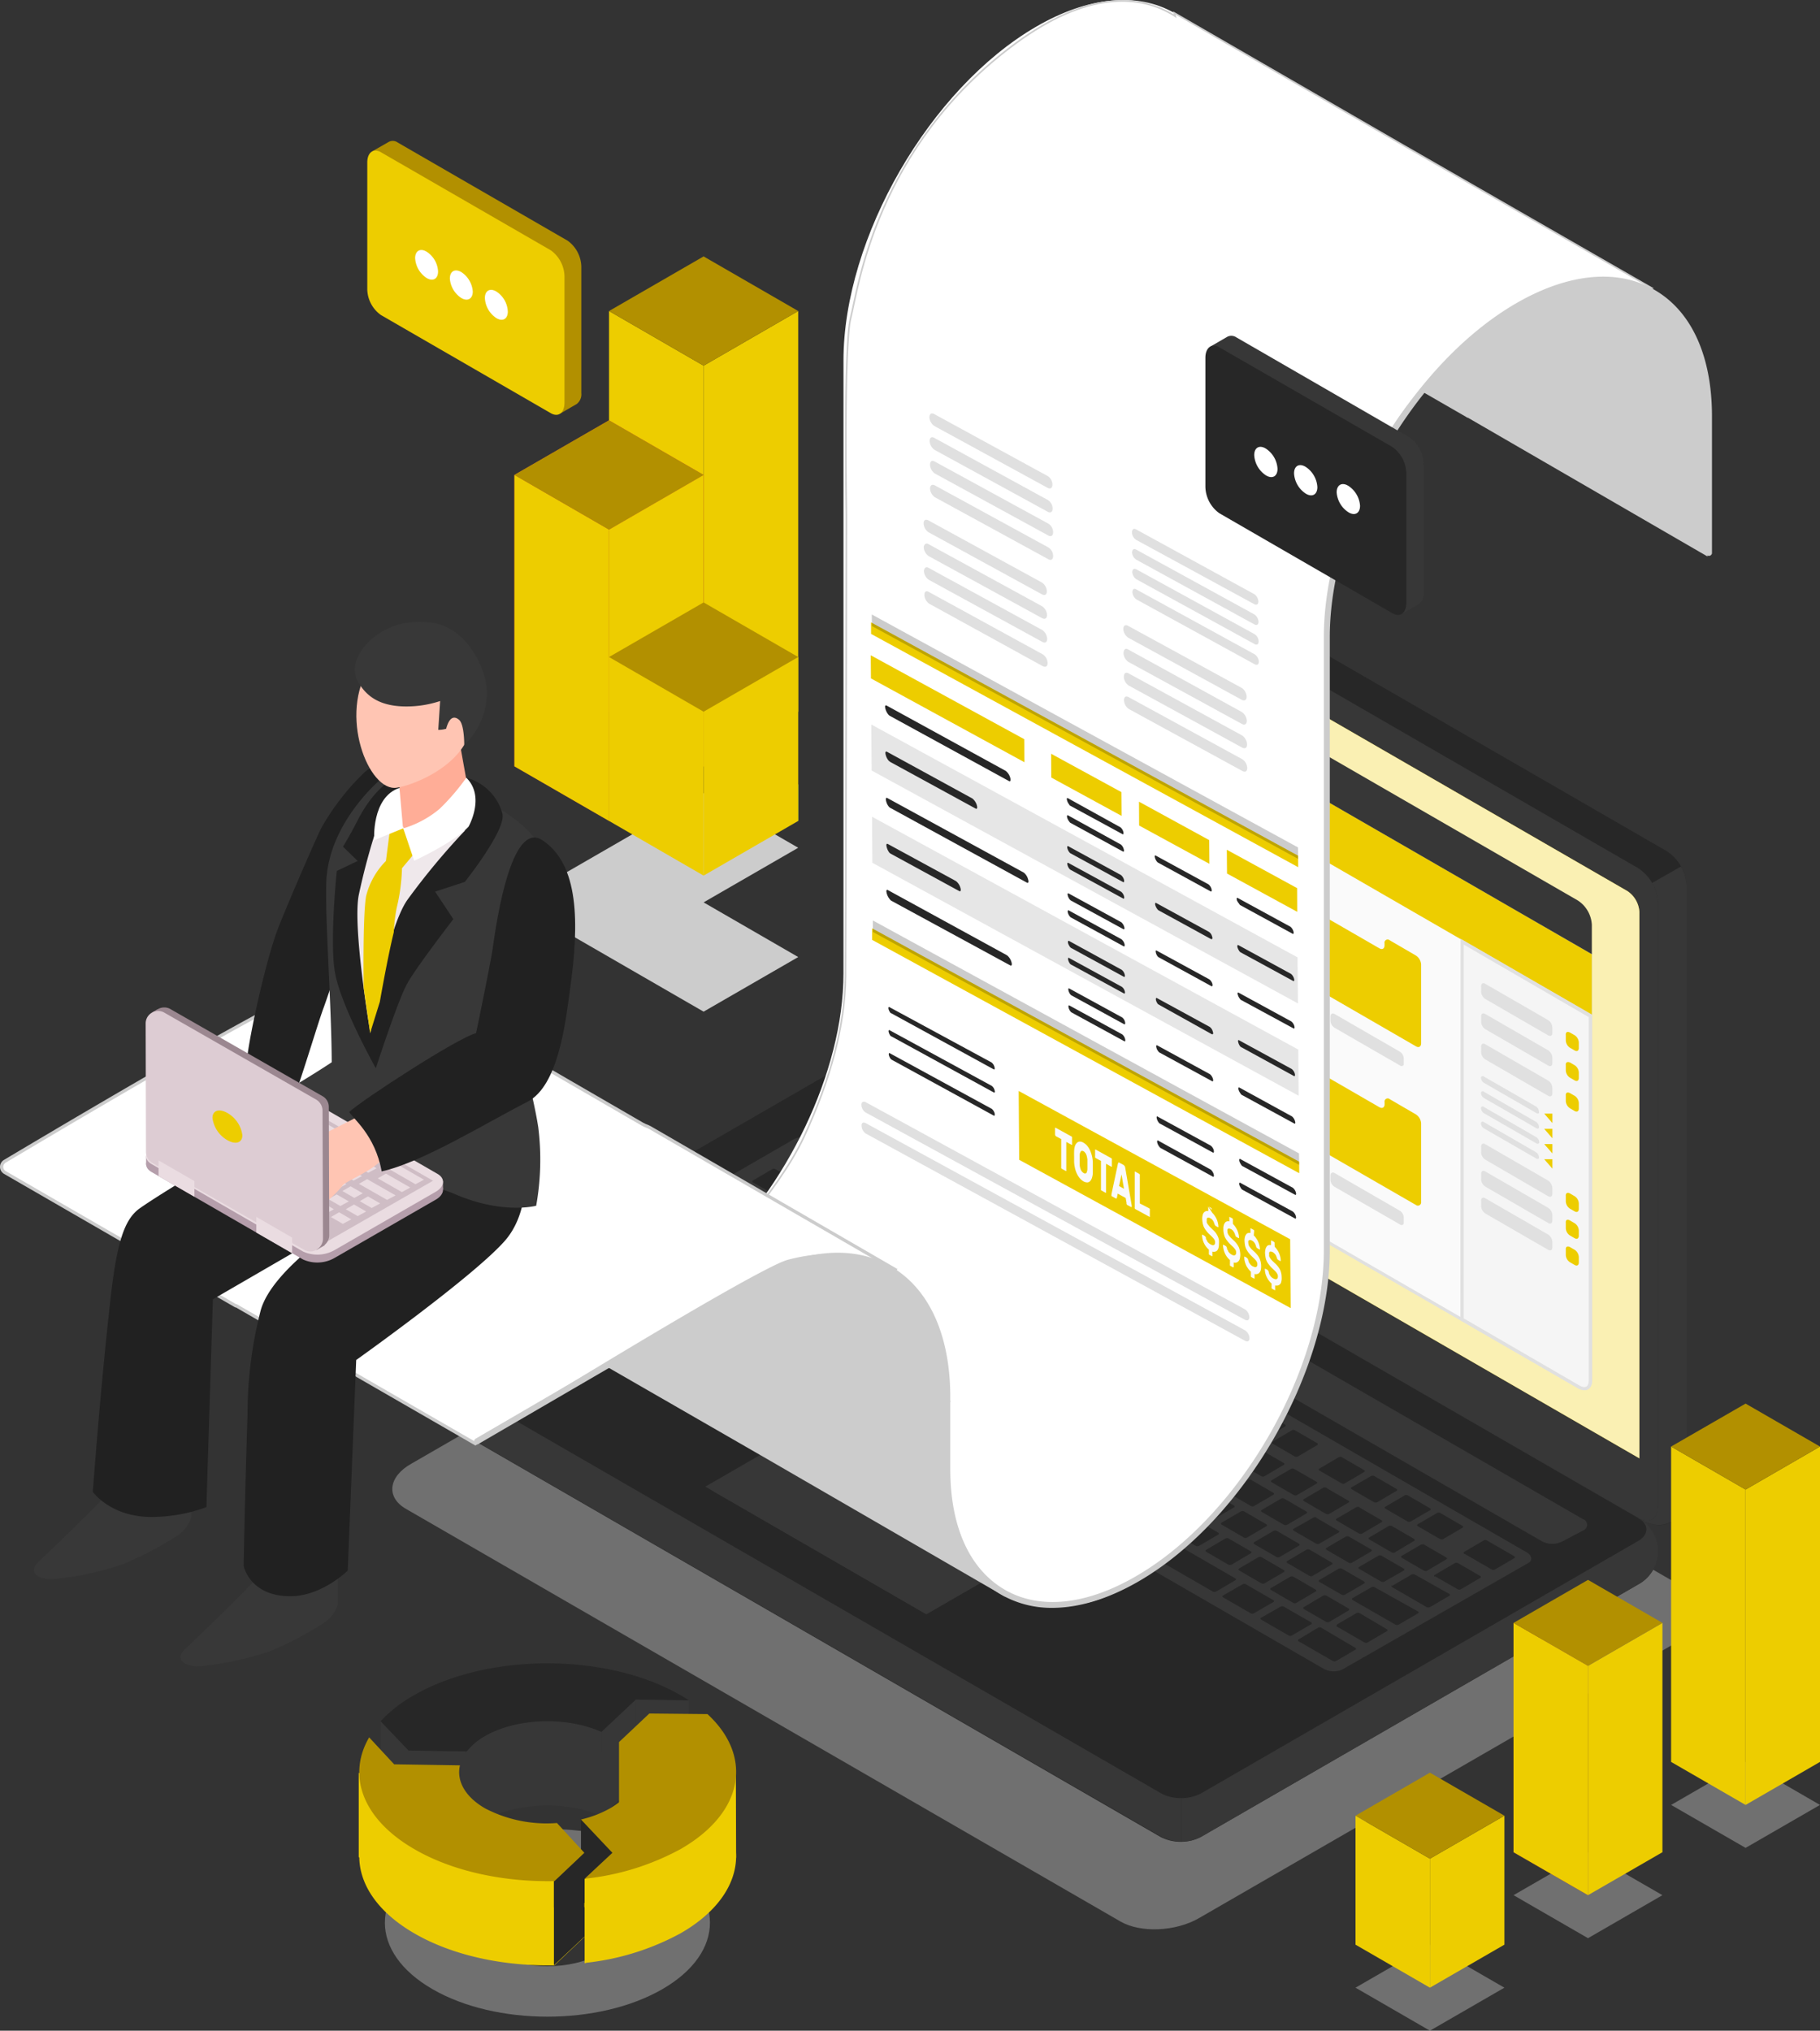 <svg xmlns="http://www.w3.org/2000/svg" viewBox="0 0 281.02 313.46"><rect x="0" y="0" width="281.02" height="313.46" fill="#333333" stroke="none"/><defs><style>.cls-1,.cls-11{fill:#ccc;}.cls-1{opacity:0.4;}.cls-1,.cls-20,.cls-29,.cls-5{isolation:isolate;}.cls-2{fill:#272727;}.cls-3{fill:#373737;}.cls-4{fill:#edcd00;}.cls-17,.cls-18,.cls-19,.cls-5{fill:#fff;}.cls-5{opacity:0.7;}.cls-6,.cls-9{fill:#fafafa;}.cls-7{fill:#e0e0e0;}.cls-8{fill:#f5f5f5;}.cls-9{stroke:#ebebeb;}.cls-18,.cls-19,.cls-9{stroke-miterlimit:10;}.cls-19,.cls-9{stroke-width:0.5px;}.cls-10{fill:#ebebeb;}.cls-12{fill:#b29000;}.cls-13{fill:#95d359;}.cls-14{fill:#c13d1a;}.cls-15{fill:#db5126;}.cls-16{fill:#ef602e;}.cls-18,.cls-19{stroke:#ccc;}.cls-18{stroke-width:0.25px;}.cls-20{opacity:0.2;}.cls-21{fill:#e6e6e6;}.cls-22{fill:#212121;}.cls-23{fill:#383838;}.cls-24{fill:#efe8eb;}.cls-25{fill:#ffad97;}.cls-26{fill:#ffc5b3;}.cls-27,.cls-29{fill:#b59eab;}.cls-28{fill:#eadce1;}.cls-29{opacity:0.5;}.cls-30{fill:#9b8790;}.cls-31{fill:#ddccd3;}</style></defs><g id="Camada_2" data-name="Camada 2"><g id="Camada_1-2" data-name="Camada 1"><g id="Camada_2-2" data-name="Camada 2"><g id="Camada_1-2-2" data-name="Camada 1-2"><g id="Camada_2-2-2" data-name="Camada 2-2"><g id="Camada_1-2-2-2" data-name="Camada 1-2-2"><g id="Camada_2-2-2-2" data-name="Camada 2-2-2"><g id="Camada_1-2-2-2-2" data-name="Camada 1-2-2-2"><g id="Camada_2-2-2-2-2" data-name="Camada 2-2-2-2"><g id="Camada_1-2-2-2-2-2" data-name="Camada 1-2-2-2-2"><g id="Camada_2-2-2-2-2-2" data-name="Camada 2-2-2-2-2"><g id="Camada_1-2-2-2-2-2-2" data-name="Camada 1-2-2-2-2-2"><g id="Camada_2-2-2-2-2-2-2" data-name="Camada 2-2-2-2-2-2"><g id="Camada_1-2-2-2-2-2-2-2" data-name="Camada 1-2-2-2-2-2-2"><g id="Device"><g id="Laptop"><path class="cls-1" d="M173,296.6,62.68,232.91c-3.12-1.8-2.73-5,.88-7l75.11-43.35c3.6-2.08,9.06-2.31,12.18-.51l110.31,63.66c3.12,1.8,2.73,5-.88,7l-75.11,43.35C181.57,298.17,176.11,298.4,173,296.6Z"/><path class="cls-2" d="M252.93,234.29,134.16,165.75a6.84,6.84,0,0,0-6.2,0L60.49,204.67a5.55,5.55,0,0,0-2.42,2.42,5.82,5.82,0,0,0,2.27,7.9h.1l118.77,68.57a6.84,6.84,0,0,0,6.2,0l67.47-38.95a5.82,5.82,0,0,0,0-10.29Z"/><path class="cls-3" d="M59.93,205.07c-1.13,1-.94,2.31.56,3.18l118.79,68.57a6.31,6.31,0,0,0,3.1.74v6.69a6.42,6.42,0,0,1-3.1-.74L60.5,215a6.7,6.7,0,0,1-3.09-5.19A6.6,6.6,0,0,1,59.93,205.07Z"/><path class="cls-3" d="M185.46,276.82l67.48-38.95c1.58-.93,1.7-2.38.31-3.38a5.82,5.82,0,0,1,1.91,8,5.89,5.89,0,0,1-2.21,2.08l-67.47,38.95a6.2,6.2,0,0,1-3.1.74v-6.7A6.48,6.48,0,0,0,185.46,276.82Z"/><path class="cls-3" d="M244.41,236.26l-3.18,1.68a3.45,3.45,0,0,1-3.1,0l-110.3-63.62c-.86-.52-.86-1.3,0-1.79l3.18-1.69a3.45,3.45,0,0,1,3.1,0l110.3,63.65a.92.92,0,0,1,.61,1.15h0A1,1,0,0,1,244.41,236.26Z"/><path class="cls-3" d="M236,241.25l-28.8,16.49a3.23,3.23,0,0,1-2.84-.16L94.2,194c-.85-.49-1-1.22-.26-1.63l28.69-16.55a3.17,3.17,0,0,1,2.83.15l110.25,63.64C236.56,240.11,236.68,240.86,236,241.25Z"/><path class="cls-2" d="M141.57,202.44l3.05-1.76c.12-.07.1-.19-.05-.27l-3.45-2a.51.51,0,0,0-.48,0l-3,1.76c-.12.07-.1.19,0,.28l3.45,2A.62.62,0,0,0,141.57,202.44Zm3.85-6.77-3,1.75c-.12.07-.1.19.05.28l3.45,2a.51.51,0,0,0,.48,0l3-1.75a.16.16,0,0,0,0-.23h0l-3.45-2a.52.52,0,0,0-.54,0Zm11.64,6.44a.53.53,0,0,0-.46,0l-3.07,1.78c-.12.07-.1.19,0,.28l5.88,3.34a.53.53,0,0,0,.49,0l3-1.76c.12-.07.09-.19,0-.28ZM151,198.59a.51.51,0,0,0-.48,0l-3.06,1.75c-.12.07-.09.19,0,.28l3.45,2a.53.53,0,0,0,.49,0l3-1.76c.12-.07.1-.19,0-.28l-3.46-2Zm13,7.81-3,1.76c-.12.07-.1.19,0,.28l3.45,2a.53.53,0,0,0,.49,0l3.05-1.75c.11-.07.09-.2-.05-.28l-3.45-2a.6.6,0,0,0-.49,0Zm5.53,2.92a.53.53,0,0,0-.49,0l-3,1.75c-.12.07-.1.2,0,.28l3.45,2a.57.57,0,0,0,.48,0l3-1.76c.12-.07.1-.2,0-.28l-3.45-2ZM157.23,217l3.05-1.76c.12-.07.09-.19-.06-.28l-3.45-2a.51.51,0,0,0-.48,0l-3,1.76c-.12.07-.1.19,0,.28l3.46,2A.57.57,0,0,0,157.23,217Zm5,3,3-1.76c.12-.07.1-.19,0-.28l-3.45-2.05a.57.57,0,0,0-.48,0l-3,1.76c-.13.07-.11.19,0,.28l3.45,2a.53.53,0,0,0,.52,0Zm4.57,2.85a.51.51,0,0,0,.48,0l3-1.75c.13-.07.11-.2,0-.28l-3.46-2a.57.57,0,0,0-.48,0l-3,1.76c-.12.07-.1.2,0,.28l3.45,2Zm5.52,2.92,3.09-1.77c.12-.07.1-.2,0-.28l-3.45-2a.51.51,0,0,0-.48,0l-3,1.75c-.12.07-.1.19.05.28l3.45,2a.62.62,0,0,0,.5,0Zm-26.22-20.4a.53.53,0,0,0,.46,0l3.05-1.76c.12-.07.1-.2-.05-.28l-3.44-2a.51.51,0,0,0-.48,0l-3,1.76c-.12.07-.11.19,0,.28l3.46,2Zm6,8.77,3-1.76c.12-.07.1-.2,0-.28l-3.19-1.84c-.14-.09-.16-.21,0-.28l4.35-2.51c.12-.07.1-.2,0-.28l-4-2.3a.51.51,0,0,0-.48,0l-7.84,4.52c-.12.07-.1.2.05.28l7.7,4.45a.53.53,0,0,0,.49,0Zm21.92-1.9L171,214c-.12.07-.1.19,0,.28l3.46,2a.51.51,0,0,0,.48,0l3-1.75c.12-.07.09-.19-.06-.28l-3.45-2a.47.47,0,0,0-.4,0Zm5.53,2.92a.51.51,0,0,0-.48,0l-3,1.76c-.12.07-.1.19,0,.28l3.45,2a.51.51,0,0,0,.48,0l3.05-1.76c.12-.07.1-.19-.05-.28Zm31.1,29.26c.12-.07.09-.19,0-.28l-3.45-2a.6.6,0,0,0-.49,0l-3,1.75c-.12.07-.1.19,0,.28l3.46,2a.57.57,0,0,0,.48,0Zm8.77-6-3,1.75c-.12.07-.1.2,0,.28l3.45,2a.6.6,0,0,0,.49,0l3-1.77c.12-.06.09-.19-.05-.27l-3.45-2a.56.56,0,0,0-.36,0Zm-2.66,4c.12-.07.1-.19,0-.28l-3.45-2a.51.51,0,0,0-.48,0l-3,1.75a.14.14,0,0,0-.07.18h0a.13.13,0,0,0,.06.07l3.45,2a.6.6,0,0,0,.49,0Zm-17.09,5a.53.53,0,0,0,.49,0l3-1.76c.12-.07.1-.19,0-.28l-3.45-2a.51.51,0,0,0-.48,0l-3,1.76c-.12.07-.09.19,0,.28l3.45,2Zm8.58,1.16c.12-.07.09-.19,0-.28l-3.45-2a.6.6,0,0,0-.49,0l-3,1.78c-.12.07-.1.19,0,.28l3.46,2a.57.57,0,0,0,.48,0Zm6.13-13-3,1.77c-.12.07-.09.19.06.28l3.45,2a.57.57,0,0,0,.48,0l3-1.79c.12-.07.1-.19,0-.28l-3.45-2a.53.53,0,0,0-.49,0ZM189.22,221l-3.05,1.75c-.12.07-.1.2.05.28l3.45,2a.57.57,0,0,0,.48,0l3-1.76c.12-.07.1-.2,0-.28l-3.45-2A.48.48,0,0,0,189.22,221Zm20.68,11.65a.55.55,0,0,0-.47,0l-3.08,1.79c-.12.07-.1.2.05.28l3.45,2a.57.57,0,0,0,.48,0l3-1.76c.12-.07.1-.19,0-.28l-3.45-2ZM184.67,218a.55.55,0,0,0-.5,0l-3,1.76c-.12.07-.1.2,0,.28l3.46,2a.51.51,0,0,0,.48,0l3-1.76c.12-.07.09-.19-.06-.28l-3.45-2Zm10.09,5.83a.55.55,0,0,0-.5,0l-3,1.76c-.12.07-.1.2.05.28l3.45,2a.51.51,0,0,0,.48,0l3-1.76c.13-.06.11-.19,0-.27l-3.46-2Zm5.05,2.91a.51.51,0,0,0-.48,0l-3,1.76c-.12.07-.1.19,0,.28l3.45,2a.51.51,0,0,0,.48,0l3.05-1.78c.12-.07.1-.2-.05-.28l-3.47-2Zm5,2.92a.52.52,0,0,0-.51,0l-3,1.76c-.12.06-.1.19,0,.27l3.45,2a.57.57,0,0,0,.48,0l3-1.76a.15.15,0,0,0,.07-.2h0a.09.09,0,0,0-.06-.06l-3.46-2Zm-22.88,1.86a.55.55,0,0,0,.47,0l3-1.75c.12-.07.1-.2,0-.28l-3.45-2a.57.57,0,0,0-.48,0l-3.06,1.8c-.12.07-.1.2.05.28l3.46,2ZM134.72,189.2a.48.48,0,0,0-.49,0l-3,1.81c-.11.07-.09.2.05.28l3.45,2a.6.6,0,0,0,.49,0l3-1.77c.11-.06.09-.19,0-.27l-3.47-2Zm6.1,3.52a.55.55,0,0,0-.5,0l-3,1.76c-.13.07-.11.2,0,.28l3.46,2a.57.57,0,0,0,.48,0l3-1.76c.12-.07.1-.19,0-.27l-3.45-2Zm-11.15-6.44a.51.51,0,0,0-.48,0l-3.07,1.78c-.12.07-.1.19,0,.28l3.45,2a.53.53,0,0,0,.49,0l3-1.76c.12-.07.1-.19-.05-.28l-3.45-2ZM157.78,212a.53.53,0,0,0,.46,0l3-1.76c.12-.07.1-.2,0-.28l-3.46-2a.49.49,0,0,0-.47,0l-3.05,1.75c-.12.07-.1.2.05.28l3.45,2Zm-36.7-27c-.13.07-.1.19,0,.28l3.45,2a.57.57,0,0,0,.48,0l3-1.76c.12-.07.1-.19,0-.28l-3.45-2a.6.6,0,0,0-.49,0Zm55.81,43.52a.53.53,0,0,0,.46,0l3-1.76c.13-.07.11-.2,0-.28l-3.46-2a.49.49,0,0,0-.47,0l-3,1.85c-.12.07-.1.2.05.28l3.45,2ZM115,192.85a.55.55,0,0,0,.47,0l3-1.76c.12-.07.09-.19-.06-.28l-3.45-2a.57.57,0,0,0-.48,0l-3,1.76c-.12.07-.1.19,0,.28l3.45,2Zm9.83.18a.53.53,0,0,0,.46,0l3-1.76c.12-.07.1-.19,0-.28l-3.45-2a.51.51,0,0,0-.48,0l-3,1.75a.14.14,0,0,0-.07.18h0a.13.13,0,0,0,.06.07l3.45,2Zm-8.54-5.21c-.12.07-.1.19,0,.28l3.45,2a.51.51,0,0,0,.48,0l3-1.76c.13-.07.11-.2,0-.28l-3.46-2a.51.51,0,0,0-.48,0Zm2-2.38c.12-.05.08-.2,0-.35l-3.45-2a.57.57,0,0,0-.48,0l-7.84,4.52c-.12.07-.09.2,0,.28l3.45,2a.6.6,0,0,0,.49,0l7.83-4.53ZM130,192a.58.58,0,0,0-.48-.06l-3,1.76c-.12.07-.1.2,0,.28l3.45,2a.57.57,0,0,0,.48,0l3-1.76c.13-.07.11-.2,0-.28Zm38,21.92a.53.53,0,0,0-.52,0l-3,1.73c-.12.07-.1.19.05.28l3.45,2a.57.57,0,0,0,.48,0l3-1.76c.12-.07.11-.19,0-.28l-3.45-2ZM123.63,194.1c.12-.06.1-.19,0-.27l-3.46-2a.51.51,0,0,0-.48,0l-3,1.68c-.12.07-.09.19,0,.28l3.45,2a.53.53,0,0,0,.49,0ZM162.41,211l-3,1.75c-.12.07-.1.2.05.28l3.46,2a.55.55,0,0,0,.47,0l3-1.76c.12-.07.1-.19,0-.28l-3.45-2A.51.51,0,0,0,162.41,211Zm43.25,30.48c.12-.06.1-.19,0-.27l-3.44-2a.51.51,0,0,0-.48,0l-3,1.76c-.12.07-.09.2,0,.28l3.45,2a.53.53,0,0,0,.49,0Zm2.15-4.3-3,1.76c-.12.07-.1.2,0,.28l3.45,2a.51.51,0,0,0,.48,0l3-1.75c.12-.07.1-.2,0-.28l-3.45-2a.51.51,0,0,0-.48,0Zm-10.22,3.16,3-1.76c.12-.07.09-.19,0-.28l-3.45-2a.6.6,0,0,0-.49,0l-3,1.76c-.12.07-.1.19,0,.28l3.45,2A.6.6,0,0,0,197.59,240.34Zm-5.53-3a.6.6,0,0,0,.49,0l3-1.76c.12-.07.1-.19,0-.28l-3.45-2a.53.53,0,0,0-.49,0l-3,1.75c-.12.07-.1.2,0,.28l3.45,2Zm-5-2.91a.51.51,0,0,0,.48,0l3-1.75c.12-.07.1-.2,0-.28l-3.45-2a.6.6,0,0,0-.49,0l-3,1.77c-.11.07-.09.19.06.27l3.45,2Zm16.23-.18a.57.57,0,0,0-.48,0L199.72,236c-.11.07-.09.19.05.28l3.45,2a.53.53,0,0,0,.49,0l3-1.73c.12-.07.1-.2-.05-.28l-3.45-2Zm-5-2.92a.53.53,0,0,0-.49,0l-3,1.76c-.12.07-.1.19,0,.28l3.46,2a.57.57,0,0,0,.48,0l3-1.76c.12-.07.09-.19,0-.28ZM178.11,219.7a.53.53,0,0,0-.49,0l-3,1.76c-.12.07-.1.19,0,.28l3.45,2a.51.51,0,0,0,.48,0l3-1.76c.11-.07.09-.19,0-.28l-3.45-2Zm5,2.91a.53.53,0,0,0-.49,0l-3,1.76c-.12.07-.1.19,0,.28l3.45,2a.51.51,0,0,0,.48,0l3-1.76c.12-.07.11-.19,0-.28l-3.45-2ZM173,216.78a.53.53,0,0,0-.46,0l-3.15,1.81c-.12.07-.1.2.05.28l3.45,2a.6.6,0,0,0,.49,0l3-1.77c.12-.07.1-.19,0-.27l-3.45-2Zm20.18,11.66a.51.51,0,0,0-.48,0l-3,1.75c-.12.07-.09.19,0,.28l3.45,2a.53.53,0,0,0,.49,0l3-1.75c.12-.07.1-.2,0-.28l-3.45-2Zm-5-2.91a.53.53,0,0,0-.49,0l-3,1.76c-.12.07-.1.19,0,.28l3.45,2a.57.57,0,0,0,.48,0l3-1.76c.12-.07.09-.19,0-.28l-3.45-2Zm6.59,18.88a.57.57,0,0,0,.48,0l3-1.76c.12-.07.09-.2,0-.28l-3.45-2a.53.53,0,0,0-.49,0l-3,1.75c-.12.07-.1.19,0,.28l3.45,2Zm26.82-1.09,3.5,2a.57.57,0,0,0,.48,0l3-1.76c.12-.07.1-.19,0-.28l-3.45-2a.57.57,0,0,0-.48,0l-3,1.76c-.25.12-.25.24-.13.33Zm-6.67,1.41c-.12.07-.1.19.07.28l5.31,3.07a.6.6,0,0,0,.49,0l3-1.76c.12-.07.1-.2,0-.28l-5.35-3a.57.57,0,0,0-.48,0l-3,1.76Zm11.17-4.91,4.25,2.45a.6.6,0,0,0,.49,0l3-1.76c.12-.07.09-.19,0-.28l-4.25-2.45a.51.51,0,0,0-.48,0l-3,1.76c-.15.11-.13.23,0,.33Zm-.26-4c.12-.07.1-.19,0-.28l-3.45-2a.51.51,0,0,0-.48,0l-3,1.75c-.12.07-.09.2,0,.28l3.45,2a.6.6,0,0,0,.49,0Zm-17,10.86c-.12.07-.09.19,0,.29l6.64,3.81a.53.53,0,0,0,.49,0l3-1.75c.12-.07.09-.2,0-.28L212.25,245a.51.51,0,0,0-.48,0l-3.05,1.76Zm-2.4,4.14a.15.15,0,0,0-.06.2l.06.06,4.25,2.45a.51.51,0,0,0,.48,0l3-1.75c.12-.07.1-.19,0-.28l-4.23-2.5a.51.51,0,0,0-.48,0l-3,1.75Zm-18-36.64c.12-.07.1-.2,0-.28l-3.45-2a.51.51,0,0,0-.48,0l-3.05,1.75c-.11.07-.09.19.05.28l3.45,2a.53.53,0,0,0,.49,0Zm10,6c.11-.07.09-.19,0-.28l-3.43-2a.51.51,0,0,0-.48,0l-3,1.76c-.12.07-.1.19,0,.28l3.45,2a.6.6,0,0,0,.49,0Zm22.4,12.93c.12-.07.09-.2,0-.28l-3.45-2a.53.53,0,0,0-.49,0l-3,1.76c-.12.06-.1.19,0,.27l3.45,2a.57.57,0,0,0,.48,0Zm-27.42-15.86c.12-.07.1-.2,0-.28L190,215a.53.53,0,0,0-.49,0l-3,1.75c-.12.07-.1.2,0,.28l3.46,2a.57.57,0,0,0,.48,0Zm10,5.81c.12-.07.1-.2,0-.28l-3.46-2a.51.51,0,0,0-.48,0l-3,1.77c-.12.07-.1.19,0,.27l3.45,2a.51.51,0,0,0,.48,0Zm-2.91,30c-.12.07-.1.19,0,.28l5.31,3.06a.51.51,0,0,0,.48,0l3-1.76c.12-.07.1-.19,0-.27L204,251.25a.51.51,0,0,0-.48,0Zm10.15-25.85c.11-.06.1-.19,0-.27l-3.45-2a.53.53,0,0,0-.49,0l-3,1.76c-.12.07-.1.2,0,.28l3.45,2a.51.51,0,0,0,.48,0Zm5,2.91c.12-.07.1-.19,0-.28l-3.46-2a.57.57,0,0,0-.48,0l-3.05,1.76c-.12.07-.09.19.05.28l3.45,2a.53.53,0,0,0,.49,0ZM107,199.07c-.12.07-.1.2,0,.28l8.49,4.91a.53.53,0,0,0,.49,0l3-1.75c.12-.07.1-.2,0-.28l-8.49-4.94a.6.6,0,0,0-.49,0Zm11.16,6.45c-.12.07-.1.19,0,.27l3.45,2a.57.57,0,0,0,.48,0l3-1.76c.12-.07.09-.2,0-.28l-3.45-2a.6.6,0,0,0-.49,0Zm72,36,3-1.77c.12-.07.1-.19,0-.27l-3.46-2a.57.57,0,0,0-.48,0l-3,1.76c-.12.07-.09.2,0,.28l3.45,2a.64.64,0,0,0,.47,0Zm-61.88-30.17c-.12.07-.1.19,0,.28l3.46,2a.57.57,0,0,0,.48,0l3-1.76c.12-.07.09-.2,0-.28l-3.45-2a.53.53,0,0,0-.49,0ZM102,196.2c-.12.07-.1.19,0,.28l3.45,2a.51.51,0,0,0,.48,0l3-1.76c.12-.07.1-.2,0-.28l-3.45-2a.53.53,0,0,0-.49,0Zm-5-2.95c-.11.07-.09.2.07.28l3.45,2a.53.53,0,0,0,.49,0l7.83-4.52c.12-.07.1-.2,0-.28l-3.45-2a.51.51,0,0,0-.48,0Zm50.19,29c-.12.07-.1.19,0,.28l4.27,2.48a.57.57,0,0,0,.48,0l3-1.76c.12-.07.09-.19,0-.28l-4.25-2.45a.57.57,0,0,0-.48,0Zm-12.73-7.32c-.12.07-.09.19,0,.28l5.31,3.07a.6.6,0,0,0,.49,0l3-1.77c.12-.06.1-.19,0-.27L138,213.13a.57.57,0,0,0-.48,0ZM158.82,229c-.12.07-.1.2.05.28l28.41,16.4a.51.51,0,0,0,.48,0l3-1.76c.12-.06.11-.19,0-.27l-28.42-16.41a.51.51,0,0,0-.48,0Zm30,17.3c-.12.07-.1.2.05.28l4.25,2.45a.57.57,0,0,0,.48,0l3.05-1.76c.12-.07.1-.19-.05-.28l-4.25-2.45a.51.51,0,0,0-.48,0ZM153,225.67c-.12.07-.09.19.05.27l4.25,2.46a.57.57,0,0,0,.48,0l3-1.76c.12-.07.1-.19,0-.28l-4.24-2.45a.6.6,0,0,0-.49,0Zm41.69,24.06c-.12.07-.1.19.05.28l4.25,2.45a.49.49,0,0,0,.47,0l3-1.75c.12-.07.1-.19,0-.28L198.22,248a.57.57,0,0,0-.48,0Zm-53.37-30.84c-.12.07-.1.19.05.28l4.25,2.45a.51.51,0,0,0,.48,0l3.05-1.75c.12-.07.1-.19-.05-.28l-4.25-2.45a.51.51,0,0,0-.48,0Zm-18.06-10.45c-.12.07-.09.2.06.28l3.45,2a.57.57,0,0,0,.48,0l3-1.77c.12-.07.1-.19,0-.27l-3.45-2a.6.6,0,0,0-.49,0Zm-7.91-9.8a.6.6,0,0,0,.49,0l3-1.76c.12-.07.09-.2,0-.28l-3.46-2a.51.51,0,0,0-.48,0l-3,1.75c-.12.07-.1.19,0,.28l3.45,2Zm20.72.91a.6.6,0,0,0,.49,0l3-1.75c.12-.07.1-.2,0-.28l-3.45-2a.57.57,0,0,0-.48,0l-3,1.75c-.12.07-.1.19,0,.28l3.45,2Zm13.26,18.71a.51.51,0,0,0,.48,0l3-1.76c.12-.07.1-.2,0-.28l-10.07-5.87a.53.53,0,0,0-.49,0l-3,1.76c-.12.07-.1.2,0,.28l10.09,5.82Zm-25.4-18.42c.12-.07.1-.2,0-.28l-3.45-2a.51.51,0,0,0-.48,0l-3,1.75a.14.14,0,0,0-.07.18h0a.13.13,0,0,0,.06.07l3.45,2a.51.51,0,0,0,.48,0Zm1.25-1.05a.58.58,0,0,0,.45,0l3.05-1.76c.12-.07.09-.19-.06-.28l-3.4-2a.57.57,0,0,0-.48,0l-3,1.76c-.12.07-.1.2,0,.28l3.45,2Zm29.68,22.36,3-1.76c.12-.07.1-.19,0-.28l-3.46-2a.51.51,0,0,0-.48,0l-3,1.75c-.12.07-.1.2.05.28l3.45,2a.66.66,0,0,0,.44,0ZM135,206.24c.12-.07.1-.2,0-.28l-3.42-2a.57.57,0,0,0-.48,0l-3,1.76c-.13.07-.11.19,0,.28l3.45,2a.57.57,0,0,0,.48,0Zm44.56,29.48a.6.6,0,0,0,.49,0l3-1.76c.12-.07.1-.19-.05-.28l-3.45-2a.57.57,0,0,0-.48,0L176,233.44c-.12.07-.1.2.05.28l3.45,2Zm-5-2.92a.51.51,0,0,0,.48,0l3-1.76a.15.15,0,0,0,.07-.2h0a.09.09,0,0,0-.06-.06l-3.45-2a.51.51,0,0,0-.48,0l-3,1.74c-.12.06-.1.19,0,.27l3.45,2Zm10.56,5.83,3-1.76c.12-.07.1-.19,0-.28l-3.45-2a.57.57,0,0,0-.48,0l-3,1.76c-.13.07-.11.19,0,.28l3.45,2a.49.49,0,0,0,.44,0ZM164.41,227a.57.57,0,0,0,.48,0l3-1.76c.13-.07.11-.19,0-.27l-3.46-2a.51.51,0,0,0-.48,0l-3,1.75c-.12.07-.09.2,0,.28l3.45,2Zm5.05,2.91a.55.55,0,0,0,.47,0l3-1.75c.12-.07.09-.2-.06-.29l-3.45-2a.57.57,0,0,0-.48,0l-3,1.76c-.12.07-.1.19,0,.28l3.46,2Zm-10.05-5.85a.57.57,0,0,0,.48,0l3-1.76c.12-.07.09-.2,0-.28l-3.48-2a.53.53,0,0,0-.49,0l-3,1.76c-.12.07-.1.19,0,.28l3.45,2ZM132.34,183.3c.12-.07.1-.19,0-.28l-3.45-2a.6.6,0,0,0-.49,0l-.8.47c-.13.07-.1.19,0,.28l3.45,2a.51.51,0,0,0,.48,0Zm27.41,14.54a.16.16,0,0,0,0-.23h0l-3.45-2a.53.53,0,0,0-.49,0l-3.05,1.76c-.11.07-.09.2.05.28l3.45,2a.6.6,0,0,0,.49,0ZM149.64,192c.13-.07.11-.2,0-.28l-3.46-1.95a.51.51,0,0,0-.48,0l-3,1.75c-.12.07-.09.2,0,.28l3.45,2a.6.6,0,0,0,.49,0Zm16.25,9.35c.12-.06.1-.19,0-.27l-3.45-2a.51.51,0,0,0-.48,0l-3.05,1.75c-.12.07-.09.2.05.28l3.45,2a.6.6,0,0,0,.49,0Zm-11.2-6.43c.12-.07.09-.19-.05-.28l-3.45-2a.53.53,0,0,0-.49,0l-3,1.75c-.12.07-.1.2,0,.28l3.46,2a.51.51,0,0,0,.48,0ZM176,207.19c.12-.07.1-.19,0-.28l-3.45-2a.57.57,0,0,0-.48,0L169,206.67c-.11.07-.09.2.05.28l3.45,2a.53.53,0,0,0,.49,0Zm-5-2.88c.12-.07.09-.19,0-.28l-3.52-2a.53.53,0,0,0-.49,0l-3,1.75c-.12.07-.1.2,0,.28l3.46,2a.57.57,0,0,0,.48,0Zm-28.57-15.19a.15.15,0,0,0,.07-.2h0a.09.09,0,0,0-.06-.06l-3.45-2a.57.57,0,0,0-.48,0l-.82.47c-.12.07-.09.19,0,.28l3.45,2a.53.53,0,0,0,.49,0Zm-15.13-8.74c.12-.07.1-.19,0-.28l-3.45-2a.51.51,0,0,0-.48,0l-.81.46c-.12.07-.1.2,0,.28l3.45,2a.6.6,0,0,0,.49,0Zm-4.13,2.37c.12-.07.1-.2,0-.28l-3.45-2a.51.51,0,0,0-.48,0l-3,1.76c-.12.06-.1.19,0,.27l3.46,2a.49.49,0,0,0,.47,0ZM110.29,195.7a.55.55,0,0,0,.5,0l3.06-1.77c.12-.07.1-.19,0-.28l-3.45-2a.51.51,0,0,0-.48,0l-3,1.75c-.12.07-.1.2,0,.28l3.45,2Zm27.14-9.49c.13-.07.1-.19,0-.28l-3.45-2a.57.57,0,0,0-.48,0l-.81.48c-.12.06-.1.19,0,.27l3.45,2a.51.51,0,0,0,.48,0Zm43.66,23.9c.12-.07.1-.19,0-.28l-3.45-2a.6.6,0,0,0-.49,0l-3,1.76c-.12.07-.1.2,0,.28l3.45,2a.53.53,0,0,0,.49,0Z"/><polygon class="cls-3" points="128.41 218.22 108.9 229.48 109.59 229.87 143.03 249.17 161.83 238.32 162.54 237.91 128.41 218.22"/><polygon class="cls-3" points="143.03 249.17 161.52 238.5 128.41 219.38 109.91 230.05 143.03 249.17"/><path class="cls-2" d="M252.93,234.29,134.16,165.72a6.83,6.83,0,0,1-3.1-5.37V67.16c0-2,1-2.79,2.63-3.7s3.18-1.62,4.89-.63l118.77,68.55a6.82,6.82,0,0,1,3.1,5.39V230c0,2,0,3.39-1.51,4.45S255.52,236,252.93,234.29Z"/><path class="cls-3" d="M256,232.5V139.3a6.37,6.37,0,0,0-.91-3l4.46-2.54a6.48,6.48,0,0,1,.9,3v93.17c0,2,0,3.4-1.51,4.46s-3.42,1.63-6-.11C254.63,235.28,256,234.49,256,232.5Z"/><path class="cls-3" d="M252.93,134,134.16,65.39c-1.71-1-3.1-.18-3.1,1.79v93.2a6.83,6.83,0,0,0,3.1,5.37l118.77,68.54c1.71,1,3.1.19,3.1-1.79V139.34A6.87,6.87,0,0,0,252.93,134Z"/><path class="cls-3" d="M253.13,140.76v84.91c0,1.18-.84,1.66-1.86,1.07l-114.52-66.1a4.11,4.11,0,0,1-1.86-3.22V72.52c0-1.19.83-1.67,1.86-1.07l114.52,66.09A4.16,4.16,0,0,1,253.13,140.76Z"/><path class="cls-4" d="M137.41,71.83v84.33a4.11,4.11,0,0,0,1.86,3.22l113.86,65.73V140.76a4.16,4.16,0,0,0-1.86-3.22Z"/><path class="cls-5" d="M137.41,71.83v84.33a4.11,4.11,0,0,0,1.86,3.22l113.86,65.73V140.76a4.16,4.16,0,0,0-1.86-3.22Z"/><g id="Window"><path class="cls-6" d="M244.6,214.39a1.77,1.77,0,0,1-.84-.27L144.51,156.8a4.5,4.5,0,0,1-2-3.53V87.93l103.08,59.5v65.65c0,.79-.36,1.27-1,1.27Z"/><path class="cls-7" d="M142.73,88.38l102.56,59.2v65.49c0,.32-.06,1.05-.69,1.05a1.4,1.4,0,0,1-.72-.23L144.64,156.6a4.23,4.23,0,0,1-1.91-3.32V88.36m-.51-.87v65.78a4.78,4.78,0,0,0,2.19,3.74l99.24,57.29a2.08,2.08,0,0,0,1,.3c.7,0,1.19-.57,1.19-1.55V147.29L142.22,87.51Z"/><polygon class="cls-4" points="142.22 87.49 142.22 96.87 245.79 156.66 245.79 147.29 142.22 87.49"/><path class="cls-6" d="M180.15,112.32,148.33,93.93v3.52l31.82,18.39a.41.41,0,0,0,.56-.07.39.39,0,0,0,.08-.31v-2A1.42,1.42,0,0,0,180.15,112.32Z"/><path class="cls-2" d="M148.33,93.93v3.52l-3.43-2a1.41,1.41,0,0,1-.63-1.12v-2c0-.41.28-.58.63-.37Z"/><path class="cls-6" d="M145.12,94.7h0a.13.13,0,0,0-.12.14h0a.15.15,0,0,0,.16.12h0l.38-.12a1.67,1.67,0,0,0,.64.82.62.62,0,0,0,.32.09.48.48,0,0,0,.23-.07.84.84,0,0,0,.35-.8,1.92,1.92,0,0,0-.67-1.59.56.56,0,0,0-.56,0,.92.92,0,0,0-.35.82,2.05,2.05,0,0,0,.06.49l-.38.11Zm1.26.76a1.67,1.67,0,0,1-.65-1.39.65.65,0,0,1,.21-.57h.1a.27.27,0,0,1,.17.06,1.66,1.66,0,0,1,.63,1.34.63.63,0,0,1-.21.56.24.24,0,0,1-.26,0Z"/><path class="cls-3" d="M245.79,147.29,142.22,87.54V83c0-1.4,1-2,2.17-1.27L243.63,139a4.77,4.77,0,0,1,2.16,3.75Z"/><path class="cls-4" d="M153.41,90.41a2.23,2.23,0,0,0,1,1.77c.56.32,1,0,1-.59a2.21,2.21,0,0,0-1-1.76C153.85,89.5,153.41,89.77,153.41,90.41Z"/><path class="cls-4" d="M149.85,88.37a2.28,2.28,0,0,0,1,1.76c.56.32,1,0,1-.59a2.25,2.25,0,0,0-1-1.75C150.29,87.45,149.84,87.72,149.85,88.37Z"/><ellipse class="cls-4" cx="147.3" cy="86.91" rx="0.83" ry="1.44" transform="translate(-23.72 85.26) rotate(-29.99)"/><path class="cls-8" d="M244.6,214.39a1.77,1.77,0,0,1-.84-.27l-18-10.42V145.38l19.81,11.46v56.24c0,.79-.36,1.27-.95,1.27Z"/><path class="cls-7" d="M226,145.8,245.31,157v56.11c0,.31-.06,1-.69,1a1.69,1.69,0,0,1-.72-.23L226,203.5V145.8m-.5,58,18.15,10.48a2.08,2.08,0,0,0,1,.3c.7,0,1.19-.57,1.19-1.55v-56.4L225.53,144.9Z"/><path class="cls-7" d="M239.69,158.6v.84c0,.41-.28.59-.64.38l-9.72-5.62a1.45,1.45,0,0,1-.63-1.13v-.84c0-.42.28-.58.63-.37l9.72,5.61A1.43,1.43,0,0,1,239.69,158.6Z"/><path class="cls-4" d="M242.41,159.38l.73.42a1.43,1.43,0,0,1,.64,1.13v.85c0,.41-.28.58-.64.37l-.73-.42a1.43,1.43,0,0,1-.64-1.13v-.84C241.73,159.34,242,159.17,242.41,159.38Z"/><path class="cls-7" d="M239.69,163.26v.84c0,.42-.28.59-.64.38l-9.72-5.62a1.45,1.45,0,0,1-.63-1.13v-.84c0-.42.28-.58.63-.37l9.72,5.61A1.43,1.43,0,0,1,239.69,163.26Z"/><path class="cls-4" d="M242.41,164l.73.43a1.42,1.42,0,0,1,.64,1.12v.85c0,.41-.28.58-.64.37l-.73-.42a1.42,1.42,0,0,1-.64-1.12v-.85C241.73,164,242,163.84,242.41,164Z"/><path class="cls-7" d="M239.69,167.93v.85c0,.41-.28.58-.64.37l-9.72-5.62a1.41,1.41,0,0,1-.63-1.12v-.84c0-.42.28-.59.63-.38l9.72,5.61A1.43,1.43,0,0,1,239.69,167.93Z"/><path class="cls-4" d="M242.41,168.73l.73.42a1.42,1.42,0,0,1,.64,1.12v.85c0,.41-.28.58-.64.38l-.73-.43a1.42,1.42,0,0,1-.64-1.12v-.85C241.73,168.69,242,168.52,242.41,168.73Z"/><path class="cls-7" d="M239.69,183.42v.85c0,.42-.28.58-.64.38L229.33,179a1.41,1.41,0,0,1-.63-1.12V177c0-.41.28-.59.63-.38l9.72,5.62A1.48,1.48,0,0,1,239.69,183.42Z"/><path class="cls-4" d="M242.41,184.22l.73.43a1.41,1.41,0,0,1,.64,1.12v.84c0,.42-.28.58-.64.38l-.73-.42a1.43,1.43,0,0,1-.64-1.13v-.84C241.73,184.21,242,184,242.41,184.22Z"/><path class="cls-7" d="M239.69,187.56v.85c0,.41-.28.58-.64.37l-9.72-5.62a1.41,1.41,0,0,1-.63-1.12v-.84c0-.42.28-.59.63-.38l9.72,5.62A1.41,1.41,0,0,1,239.69,187.56Z"/><path class="cls-4" d="M242.41,188.39l.73.43a1.41,1.41,0,0,1,.64,1.12v.81c0,.42-.28.59-.64.38l-.73-.42a1.43,1.43,0,0,1-.64-1.13v-.85C241.73,188.32,242,188.15,242.41,188.39Z"/><path class="cls-7" d="M239.69,191.7v.85c0,.41-.28.58-.64.37l-9.72-5.61a1.45,1.45,0,0,1-.63-1.13v-.85c0-.41.28-.57.63-.37l9.72,5.61A1.43,1.43,0,0,1,239.69,191.7Z"/><path class="cls-4" d="M242.41,192.5l.73.42a1.43,1.43,0,0,1,.64,1.13v.84c0,.41-.28.58-.64.37l-.73-.42a1.42,1.42,0,0,1-.64-1.12v-.85C241.73,192.48,242,192.29,242.41,192.5Z"/><polygon class="cls-4" points="238.44 171.9 239.7 173.36 239.7 171.9 238.44 171.9"/><path class="cls-7" d="M237.24,170.84l-8.12-4.66a.28.28,0,0,0-.38,0,.26.26,0,0,0-.06.21,1,1,0,0,0,.44.75l8.12,4.68a.3.3,0,0,0,.38,0,.34.34,0,0,0,0-.2A1,1,0,0,0,237.24,170.84Z"/><polygon class="cls-4" points="238.44 174.25 239.7 175.71 239.7 174.25 238.44 174.25"/><path class="cls-7" d="M237.24,173.21l-8.12-4.69a.28.28,0,0,0-.38,0,.29.29,0,0,0-.06.22,1,1,0,0,0,.44.75l8.12,4.67a.27.27,0,0,0,.38-.06h0a.28.28,0,0,0,0-.18A1,1,0,0,0,237.24,173.21Z"/><polygon class="cls-4" points="238.44 176.6 239.7 178.05 239.7 176.6 238.44 176.6"/><path class="cls-7" d="M237.24,175.55l-8.12-4.68a.28.28,0,0,0-.38,0,.26.26,0,0,0-.06.21,1,1,0,0,0,.44.75l8.12,4.67a.26.26,0,0,0,.43-.23A1,1,0,0,0,237.24,175.55Z"/><polygon class="cls-4" points="238.44 178.94 239.7 180.39 239.7 178.94 238.44 178.94"/><path class="cls-7" d="M237.24,177.9l-8.12-4.69a.28.28,0,0,0-.38,0,.29.29,0,0,0-.06.22.94.94,0,0,0,.44.74l8.12,4.68a.27.27,0,0,0,.38-.06h0a.28.28,0,0,0,0-.18A1,1,0,0,0,237.24,177.9Z"/><path class="cls-4" d="M218.58,147.47l-4-2.33a.49.49,0,0,0-.69.05.47.47,0,0,0-.11.41v.32c0,.52-.36.72-.8.46l-7.8-4.5a.5.5,0,0,0-.7.09.51.51,0,0,0-.1.38v10a1.76,1.76,0,0,0,.82,1.4l13.43,7.76c.44.26.8.05.8-.46V148.86A1.78,1.78,0,0,0,218.58,147.47Z"/><path class="cls-7" d="M216.15,162.34l-10.08-5.82c-.36-.19-.63,0-.63.35v.78a1.38,1.38,0,0,0,.63,1l10.08,5.81a.37.37,0,0,0,.52,0,.36.36,0,0,0,.08-.3v-.78A1.33,1.33,0,0,0,216.15,162.34Z"/><path class="cls-4" d="M199.89,136.74l-4-2.33a.48.48,0,0,0-.68,0h0a.46.46,0,0,0-.11.4v.31c0,.52-.35.72-.8.47l-7.8-4.5a.5.5,0,0,0-.8.46v10a1.83,1.83,0,0,0,.8,1.39l13.44,7.75a.49.49,0,0,0,.69-.06.46.46,0,0,0,.11-.4V138.14A1.79,1.79,0,0,0,199.89,136.74Z"/><path class="cls-7" d="M197.47,151.62l-10.06-5.82a.37.37,0,0,0-.52,0,.34.34,0,0,0-.08.29v.79a1.36,1.36,0,0,0,.6,1l10,5.86c.37.19.63,0,.63-.35v-.79A1.26,1.26,0,0,0,197.47,151.62Z"/><path class="cls-4" d="M218.59,172l-4-2.33a.49.49,0,0,0-.69.05.47.47,0,0,0-.11.41v.32c0,.51-.36.71-.8.46l-7.79-4.5a.49.49,0,0,0-.69.05.47.47,0,0,0-.11.41v10a1.71,1.71,0,0,0,.8,1.39L218.63,186a.5.5,0,0,0,.7-.09.52.52,0,0,0,.1-.38V173.39A1.77,1.77,0,0,0,218.59,172Z"/><path class="cls-7" d="M216.15,186.89l-10.08-5.82c-.36-.19-.63,0-.63.34v.79a1.32,1.32,0,0,0,.63,1l10.08,5.8a.37.37,0,0,0,.52,0,.36.36,0,0,0,.08-.3v-.78A1.32,1.32,0,0,0,216.15,186.89Z"/><path class="cls-4" d="M199.89,161.29l-4-2.3a.48.48,0,0,0-.68,0h0a.5.5,0,0,0-.11.39v.32c0,.52-.35.72-.8.47l-7.8-4.5c-.43-.26-.8-.06-.8.46v10a1.79,1.79,0,0,0,.8,1.39l13.44,7.76a.5.5,0,0,0,.8-.46v-12.2A1.76,1.76,0,0,0,199.89,161.29Z"/><path class="cls-7" d="M197.41,176.17l-10-5.82a.37.37,0,0,0-.52.05.34.34,0,0,0-.08.29v.79a1.32,1.32,0,0,0,.6,1l10,5.86c.37.19.63,0,.63-.35v-.78A1.31,1.31,0,0,0,197.41,176.17Z"/><path class="cls-4" d="M181,125.46l-4-2.33a.49.49,0,0,0-.69.05.47.47,0,0,0-.11.41v.32c0,.51-.36.72-.81.46l-7.79-4.53a.48.48,0,0,0-.68,0h0a.46.46,0,0,0-.11.4v10a1.76,1.76,0,0,0,.81,1.39l13.4,7.76a.5.5,0,0,0,.7-.07.52.52,0,0,0,.11-.4v-12.1A1.78,1.78,0,0,0,181,125.46Z"/><path class="cls-7" d="M178.79,140.92l-10.09-5.85a.36.36,0,0,0-.49,0h0a.37.37,0,0,0-.09.32v.78a1.33,1.33,0,0,0,.61,1L178.79,143a.37.37,0,0,0,.52,0,.36.36,0,0,0,.08-.3v-.78A1.29,1.29,0,0,0,178.79,140.92Z"/><path class="cls-4" d="M162.55,115.27l-4-2.33a.5.5,0,0,0-.7.09.51.51,0,0,0-.1.38v.31c0,.51-.37.72-.81.47l-7.79-4.48a.48.48,0,0,0-.68,0h0a.5.5,0,0,0-.11.39v10a1.81,1.81,0,0,0,.81,1.38l13.43,7.76a.5.5,0,0,0,.81-.46v-12.1A1.79,1.79,0,0,0,162.55,115.27Z"/><path class="cls-7" d="M160.08,130.16,150,124.34a.37.37,0,0,0-.52,0,.36.36,0,0,0-.08.3v.81a1.36,1.36,0,0,0,.6,1l10.08,5.82c.37.19.63,0,.63-.35v-.81A1.27,1.27,0,0,0,160.08,130.16Z"/><path class="cls-7" d="M178.77,165.42l-10.07-5.81a.37.37,0,0,0-.52.06h0a.4.4,0,0,0-.08.28v.78a1.33,1.33,0,0,0,.61,1l10.09,5.81a.37.37,0,0,0,.52-.06h0a.4.4,0,0,0,.08-.28v-.78A1.38,1.38,0,0,0,178.77,165.42Z"/><path class="cls-9" d="M180,150.8v12.09c0,.55-.38.78-.86.5l-10.45-6a1.92,1.92,0,0,1-.87-1.49V143.8c0-.55.38-.77.87-.5l10.44,6A1.91,1.91,0,0,1,180,150.8Z"/><path class="cls-4" d="M166.56,145.38v2.7a1.9,1.9,0,0,0,.86,1.5l2.33,1.34c.49.28.87.05.87-.49v-2.7a1.91,1.91,0,0,0-.87-1.5l-2.34-1.34C167,144.62,166.59,144.84,166.56,145.38Z"/><path class="cls-10" d="M178.78,151.32v.18a.27.27,0,0,1-.25.29h0a.28.28,0,0,1-.18,0l-5.24-3a.92.92,0,0,1-.44-.75v-.16a.27.27,0,0,1,.22-.31.29.29,0,0,1,.22.06l5.23,3A1,1,0,0,1,178.78,151.32Z"/><path class="cls-10" d="M178.78,153.69v.17a.27.27,0,0,1-.22.3h0a.34.34,0,0,1-.2,0l-5.24-3a1,1,0,0,1-.44-.76v-.16a.27.27,0,0,1,.22-.31.29.29,0,0,1,.22.06l5.23,3A1,1,0,0,1,178.78,153.69Z"/><path class="cls-10" d="M178.78,156v.18a.27.27,0,0,1-.25.29h0a.28.28,0,0,1-.18,0l-5.24-3a1,1,0,0,1-.44-.75v-.17a.27.27,0,0,1,.22-.31.29.29,0,0,1,.22.06l5.23,3A1,1,0,0,1,178.78,156Z"/><path class="cls-10" d="M178.78,158.36v.18a.27.27,0,0,1-.22.3h0a.29.29,0,0,1-.2-.05l-8.71-5a1,1,0,0,1-.43-.75v-.16a.26.26,0,0,1,.21-.3h0a.34.34,0,0,1,.2,0l8.7,5A.9.9,0,0,1,178.78,158.36Z"/><path class="cls-10" d="M178.78,160.69v.17a.27.27,0,0,1-.22.3h0a.34.34,0,0,1-.2,0l-8.71-5a1,1,0,0,1-.43-.75v-.16a.26.26,0,0,1,.21-.3h0a.34.34,0,0,1,.2,0l8.7,5A1,1,0,0,1,178.78,160.69Z"/><path class="cls-7" d="M160.52,154.88l-10.11-5.82c-.33-.2-.59,0-.59.34v.78a1.37,1.37,0,0,0,.59,1L160.52,157a.37.37,0,0,0,.52,0,.36.36,0,0,0,.08-.3v-.79A1.32,1.32,0,0,0,160.52,154.88Z"/><path class="cls-9" d="M161.73,140.24v12.1c0,.55-.39.77-.87.5l-10.45-6a2,2,0,0,1-.87-1.5V133.21c0-.56.39-.78.87-.5l10.45,6A1.94,1.94,0,0,1,161.73,140.24Z"/><path class="cls-4" d="M148.31,134.84v2.69a2,2,0,0,0,.87,1.5l2.33,1.35a.54.54,0,0,0,.76-.09h0a.57.57,0,0,0,.11-.42v-2.69a2,2,0,0,0-.87-1.5l-2.33-1.34C148.7,134.06,148.33,134.28,148.31,134.84Z"/><path class="cls-10" d="M160.5,140.8v.2a.27.27,0,0,1-.22.31.29.29,0,0,1-.22-.06l-5.23-3a.94.94,0,0,1-.43-.75v-.17a.26.26,0,0,1,.21-.3h0a.29.29,0,0,1,.2.05l5.23,3A1,1,0,0,1,160.5,140.8Z"/><path class="cls-10" d="M160.5,143.14v.17a.27.27,0,0,1-.22.31.29.29,0,0,1-.22-.06l-5.23-3a.91.91,0,0,1-.43-.75v-.17a.28.28,0,0,1,.21-.31.26.26,0,0,1,.22.07l5.23,3A.94.94,0,0,1,160.5,143.14Z"/><path class="cls-10" d="M160.5,145.49v.18c0,.24-.19.38-.44.24l-5.23-3a1,1,0,0,1-.43-.75V142a.26.26,0,0,1,.21-.3h0a.34.34,0,0,1,.2,0l5.23,3A1,1,0,0,1,160.5,145.49Z"/><path class="cls-10" d="M160.5,147.82V148c0,.24-.19.38-.44.24l-8.69-5a.94.94,0,0,1-.44-.74v-.17a.27.27,0,0,1,.22-.31.29.29,0,0,1,.22.06l8.69,5A1,1,0,0,1,160.5,147.82Z"/><path class="cls-10" d="M160.5,150.17v.17a.27.27,0,0,1-.22.31.29.29,0,0,1-.22-.06l-8.69-5a.94.94,0,0,1-.44-.74v-.17a.27.27,0,0,1,.22-.31.29.29,0,0,1,.22.06l8.69,5A1,1,0,0,1,160.5,150.17Z"/></g></g></g><g id="Camada_2-2-2-2-2-2-2-2" data-name="Camada 2-2-2-2-2-2-2"><g id="Ñëîé_1" data-name="Ñëîé 1"><polygon class="cls-11" points="108.64 139.29 123.25 130.86 108.64 122.43 94.04 130.86 94.04 130.86 79.43 139.29 94.04 147.73 94.04 147.73 108.64 156.16 123.25 147.73 108.64 139.29 108.64 139.29"/><polygon class="cls-4" points="108.64 118.29 108.64 56.45 123.25 48.01 123.25 109.86 108.64 118.29"/><polygon class="cls-4" points="108.64 56.45 94.04 48.01 94.04 109.86 108.64 118.29 108.64 56.45"/><polygon class="cls-12" points="123.25 48.01 108.64 39.58 94.04 48.01 108.64 56.45 123.25 48.01"/><polygon class="cls-13" points="123.25 121.1 108.64 112.67 108.64 118.29 123.25 126.72 123.25 121.1"/><polygon class="cls-14" points="94.04 126.72 94.04 81.75 108.64 73.31 108.64 118.29 94.04 126.72"/><polygon class="cls-15" points="94.04 81.75 79.43 73.31 79.43 118.29 94.04 126.72 94.04 81.75"/><polygon class="cls-16" points="108.64 73.31 94.04 64.88 79.43 73.31 94.04 81.75 108.64 73.31"/><polygon class="cls-4" points="94.04 126.72 94.04 81.75 108.64 73.31 108.64 118.29 94.04 126.72"/><polygon class="cls-4" points="94.04 81.75 79.43 73.31 79.43 118.29 94.04 126.72 94.04 81.75"/><polygon class="cls-12" points="108.64 73.31 94.04 64.88 79.43 73.31 94.04 81.75 108.64 73.31"/><polygon class="cls-4" points="108.64 135.16 108.64 109.86 123.25 101.42 123.25 126.72 108.64 135.16"/><polygon class="cls-4" points="108.64 109.86 94.04 101.42 94.04 126.72 108.64 135.16 108.64 109.86"/><polygon class="cls-12" points="123.25 101.42 108.64 92.99 94.04 101.42 108.64 109.86 123.25 101.42"/><path class="cls-17" d="M130.24,150.27V55.64c0-18.94,13.34-42,29.75-51.52C168-.52,175.6-1.26,181.32,2s8.88,10.23,8.88,19.51v6.6l-.93.92V21.56c0-8.93-3-15.58-8.41-18.71S168.19.45,160.41,4.92C144.3,14.24,131.16,37,131.16,55.64v94.63c0,15.7-9.24,34.28-21.76,45.46v-1.24C121.41,183.43,130.24,165.48,130.24,150.27Z"/><path class="cls-11" d="M190.2,31h0a37.07,37.07,0,0,1,19-9.28c11.67-1.72,16.51,12,16.51,12A74.93,74.93,0,0,1,227,45c-.05,4.21-.35,19.51-.35,19.51L189.53,43.13h0a.46.46,0,0,1-.26-.41V31.85C189.58,31.54,189.89,31.36,190.2,31Z"/><path class="cls-18" d="M216.53,22.34,181.32,2l.14.5C176-1,167.83-1.37,156.86,6.67c-21.78,16-24.4,38.22-25.51,42.39s-.66,30.58-.66,30.58-.07,63.69-.14,71.1-2.23,15.72-6.39,24.69-14.85,19.87-14.85,19.87v13c1.7,14,7.66,17.29,16.52,18.08,7.15.65,14.77-4.51,20.86-10.14l-.37.38v13c1.7,14,7.66,17.28,16.52,18.08s18.44-7.32,24.94-14.19,12-17.36,15-26.82,2-21.69,2-21.69.07-69.63.14-83.35.51-11.33,5-25.13S226.41,53,226.41,53l28.64-8.53Z"/><path class="cls-11" d="M155.24,246.5c-.48-.65-6.76-4.86-8.35-12.27a57.29,57.29,0,0,1-.8-10.38s0-3.49.11-6.65l.21-.19v-1.25c-.06.06-.12.1-.17.16a14.8,14.8,0,0,1,.08-2c.18-3.29-2.25-10.31-2.25-10.31s-3.45-9.41-13.73-9.77c-9.12-.32-18.73,6.24-20.77,7.72v-4.25l-.42.27v-1.72l.21-.18v-1.24l-.18.15a13.33,13.33,0,0,1,.09-2c.18-3.3-2.26-10.32-2.26-10.32s-3.45-9.4-13.72-9.77c-9.13-.32-18.73,6.25-20.77,7.72V176c-.3.2-.61.4-.93.59V184c0,9,3,15.78,8.45,19.15h0l.19.11.15.1h.11l37.68,21.69h0Z"/><path class="cls-19" d="M100.41,174.09a5.46,5.46,0,0,0-.78-.35l-.46-.23L63.41,152.8a19.2,19.2,0,0,0-14.53-.54c-7.11,2.58-40.71,22.58-48.14,27a1,1,0,0,0-.35,1.37,1.17,1.17,0,0,0,.35.35L36.4,201.57h.1l36.9,21.27s20.88-12.94,35.33-21.29l.92-.53c5.91-3.39,10.6-5.93,12.07-6.32,8.91-2.36,15.1.52,16.72,1.4Z"/><path class="cls-4" d="M138.5,196.15l.43.25Z"/><path class="cls-11" d="M227.21,52.34h0a37.07,37.07,0,0,1,19-9.28c11.67-1.79,16.52,12,16.52,12A75.7,75.7,0,0,1,264,66.39c0,4.21-.35,19.51-.35,19.51L226.54,64.41h0a.47.47,0,0,1-.25-.41V53.14C226.59,52.83,226.9,52.65,227.21,52.34Z"/><path class="cls-11" d="M162.48,248.19c4.09,0,8.63-1.37,13.32-4.08,16.28-9.4,29.53-32.35,29.53-51.15V98.33c0-18.64,13.14-41.4,29.29-50.72,7.74-4.47,15-5.2,20.41-2.07s8.38,9.77,8.38,18.71V85.4a.47.47,0,0,0,.93,0V64.25c0-9.28-3.15-16.21-8.88-19.51s-13.3-2.57-21.33,2.06c-16.38,9.47-29.72,32.59-29.72,51.53V193c0,18.51-13,41.1-29.08,50.35-7.67,4.43-14.87,5.16-20.25,2s-8.35-9.7-8.35-18.57v-11.1c0-9.6-3.27-16.78-9.19-20.2s-13.77-2.66-22.09,2.14l-42,24.45a.47.47,0,0,0-.17.64.46.46,0,0,0,.63.16l42-24.44c8-4.63,15.54-5.4,21.16-2.15s8.73,10.14,8.73,19.4v11.1c0,9.21,3.13,16.09,8.81,19.38A15.6,15.6,0,0,0,162.48,248.19Z"/><polygon class="cls-1" points="209.3 306.82 220.79 300.18 232.29 306.82 220.79 313.46 209.3 306.82"/><polygon class="cls-1" points="233.7 292.54 245.2 285.91 256.69 292.54 245.2 299.18 233.7 292.54"/><polygon class="cls-1" points="258.03 278.61 269.53 271.97 281.02 278.61 269.53 285.24 258.03 278.61"/><polygon class="cls-14" points="245.2 292.54 245.2 257.14 233.7 250.51 233.7 285.91 245.2 292.54"/><polygon class="cls-4" points="245.2 257.14 256.69 250.51 256.69 285.91 245.2 292.54 245.2 257.14"/><polygon class="cls-4" points="245.2 292.54 245.2 257.14 233.7 250.51 233.7 285.91 245.2 292.54"/><polygon class="cls-4" points="220.79 306.82 220.79 286.91 209.3 280.27 209.3 300.18 220.79 306.82"/><polygon class="cls-4" points="220.79 286.91 232.29 280.27 232.29 300.18 220.79 306.82 220.79 286.91"/><polygon class="cls-12" points="209.3 280.27 220.79 273.63 232.29 280.27 220.79 286.91 209.3 280.27"/><polygon class="cls-4" points="269.53 278.61 269.53 229.93 258.03 223.29 258.03 271.97 269.53 278.61"/><polygon class="cls-4" points="269.53 229.93 281.02 223.29 281.02 271.97 269.53 278.61 269.53 229.93"/><polygon class="cls-12" points="258.03 223.29 269.53 216.66 281.02 223.29 269.53 229.93 258.03 223.29"/><polygon class="cls-12" points="233.7 250.51 245.2 243.87 256.69 250.51 245.2 257.14 233.7 250.51"/><path class="cls-17" d="M47.57,199a3.27,3.27,0,0,0,2.42-.15v-3.6H47.57Z"/><path class="cls-1" d="M102.27,286.56c-9.8-5.66-25.69-5.66-35.49,0s-9.8,14.83,0,20.49,25.69,5.66,35.49,0S112.07,292.22,102.27,286.56Zm-9.59,15c-4.5,2.6-11.81,2.6-16.31,0s-4.51-6.82,0-9.42,11.81-2.6,16.31,0,4.51,6.77,0,9.38Z"/><path class="cls-3" d="M63.08,283.21l9,.14A9.51,9.51,0,0,1,74.86,281c4.92-2.84,12.66-3.06,18-.66l5.32-5,8.19.12c-.4-.26-.82-.52-1.26-.77-11.38-6.58-29.83-6.58-41.21,0a21.88,21.88,0,0,0-5.13,4Z"/><polygon class="cls-3" points="106.39 262.44 106.39 275.43 98.2 275.31 98.2 262.31 106.39 262.44"/><polygon class="cls-3" points="92.88 267.31 92.88 280.31 98.2 275.31 98.2 262.31 92.88 267.31"/><path class="cls-3" d="M72,270.35v13l11.78-9.6,9.07,6.56v-13l-8.36-4.05s-11.5,3.52-12.1,3.67S72,270.35,72,270.35Z"/><polygon class="cls-3" points="63.08 270.21 63.08 283.21 72.03 283.35 72.03 270.35 63.08 270.21"/><polygon class="cls-3" points="58.79 265.65 58.79 278.64 63.08 283.21 63.08 270.21 58.79 265.65"/><path class="cls-2" d="M63.08,270.21l9,.14A9.51,9.51,0,0,1,74.86,268c4.92-2.84,12.66-3.06,18-.66l5.32-5,8.19.13q-.62-.42-1.26-.78c-11.38-6.58-29.83-6.58-41.21,0a21,21,0,0,0-5.13,4Z"/><path class="cls-12" d="M95.58,268.91v12l7.75-1.86s-.46-7-.62-7.18S95.58,268.91,95.58,268.91Z"/><path class="cls-2" d="M89.71,280.86v13l.84.89L96,291.6s-.84-9.92-.94-10.12A50.65,50.65,0,0,0,89.71,280.86Z"/><path class="cls-4" d="M100.26,277.5l-4.68,4.41c3.9,3.09,3.44,7.44-1.39,10.22a16.71,16.71,0,0,1-4.48,1.73L94.56,299l-4.29,4a39.32,39.32,0,0,0,14.86-4.6c9.79-5.65,11.15-14.31,4.11-20.81Z"/><polygon class="cls-4" points="90.27 290.05 90.27 303.05 100.89 298.95 113.66 286.76 113.62 272.96 100.1 283.67 90.27 290.05"/><path class="cls-12" d="M100.26,264.5l-4.68,4.41c3.9,3.09,3.44,7.44-1.39,10.23a17.16,17.16,0,0,1-4.48,1.72L94.56,286l-4.29,4a39.32,39.32,0,0,0,14.86-4.6c9.79-5.65,11.15-14.31,4.11-20.81Z"/><path class="cls-4" d="M90.23,299,86,294.4a20.36,20.36,0,0,1-11.1-2.27c-3.14-1.81-4.43-4.28-3.88-6.63l-10.16-.16L57,281.18c-3.42,5.86-1.09,12.6,7,17.27,5.94,3.44,13.82,5.07,21.61,4.92Z"/><polygon class="cls-4" points="85.53 290.37 85.53 303.37 55.39 286.66 55.39 273.65 59.79 275.43 85.53 290.37"/><polygon class="cls-2" points="90.23 285.95 90.23 298.95 85.53 303.37 85.53 290.37 90.23 285.95"/><path class="cls-12" d="M90.23,286,86,281.4a20.54,20.54,0,0,1-11.1-2.26c-3.14-1.81-4.43-4.29-3.88-6.64l-10.16-.16L57,268.18c-3.42,5.86-1.09,12.6,7,17.27,5.94,3.44,13.82,5.07,21.61,4.92Z"/><path class="cls-3" d="M217.65,67.52,190.91,52.08a1.39,1.39,0,0,0-1.38-.11h0l-2.59,1.5,1.82.67V73.59a5.14,5.14,0,0,0,2.15,4.11l25.56,14.76v2.28l2.62-1.51h0a1.93,1.93,0,0,0,.72-1.72V71.63A5.16,5.16,0,0,0,217.65,67.52Z"/><path class="cls-2" d="M215,94.66,188.27,79.22a5.14,5.14,0,0,1-2.15-4.11V55.23c0-1.58,1-2.31,2.15-1.62L215,69a5.14,5.14,0,0,1,2.15,4.11V93C217.16,94.62,216.2,95.35,215,94.66Z"/><path class="cls-17" d="M197.26,72.37c0,1.15-.8,1.62-1.8,1a4,4,0,0,1-1.8-3.12c0-1.15.8-1.62,1.8-1A4,4,0,0,1,197.26,72.37Z"/><path class="cls-17" d="M203.41,75.19c0,1.15-.8,1.62-1.8,1a4,4,0,0,1-1.8-3.12c0-1.15.8-1.62,1.8-1A4,4,0,0,1,203.41,75.19Z"/><path class="cls-17" d="M210,78.07c0,1.15-.8,1.62-1.8,1A4,4,0,0,1,206.39,76c0-1.15.81-1.62,1.81-1A4,4,0,0,1,210,78.07Z"/><path class="cls-12" d="M87.64,37.15,61.41,22a1.31,1.31,0,0,0-1.36-.11h0l-2.54,1.45L59.3,24V43.1a5,5,0,0,0,2.11,4L86.48,61.6v2.25l2.57-1.49h0a1.88,1.88,0,0,0,.71-1.68V41.18A5.08,5.08,0,0,0,87.64,37.15Z"/><path class="cls-4" d="M85.05,63.78,58.82,48.63a5,5,0,0,1-2.11-4V25.09c0-1.55.94-2.26,2.11-1.59L85.05,38.64a5.09,5.09,0,0,1,2.11,4v19.5C87.16,63.74,86.21,64.45,85.05,63.78Z"/><path class="cls-17" d="M67.64,41.91c0,1.13-.79,1.59-1.77,1a3.93,3.93,0,0,1-1.77-3.06c0-1.13.79-1.59,1.77-1A3.85,3.85,0,0,1,67.64,41.91Z"/><path class="cls-17" d="M73,45c0,1.12-.79,1.58-1.77,1a3.92,3.92,0,0,1-1.77-3c0-1.13.79-1.58,1.77-1A3.92,3.92,0,0,1,73,45Z"/><path class="cls-17" d="M78.41,48.1c0,1.13-.79,1.59-1.77,1A3.93,3.93,0,0,1,74.87,46c0-1.13.79-1.59,1.77-1A3.87,3.87,0,0,1,78.41,48.1Z"/></g></g><g id="Document-3"><g id="Document-4"><g id="Text"><path class="cls-7" d="M144.26,63.92l17.52,9.57a1.59,1.59,0,0,1,.72,1.3c0,.54-.29.74-.71.53l-17.52-9.56a1.8,1.8,0,0,1-.77-1.35C143.54,63.86,143.82,63.68,144.26,63.92Z"/><path class="cls-7" d="M144.28,67.6l17.53,9.59a1.59,1.59,0,0,1,.72,1.3c0,.53-.29.73-.71.53L144.3,69.44a1.8,1.8,0,0,1-.76-1.36C143.57,67.53,143.85,67.35,144.28,67.6Z"/><path class="cls-7" d="M144.36,71.26l17.53,9.58a1.6,1.6,0,0,1,.72,1.31c0,.53-.3.73-.71.53L144.36,73.1a1.76,1.76,0,0,1-.76-1.36C143.61,71.2,143.89,71,144.36,71.26Z"/><path class="cls-7" d="M144.36,74.93l17.53,9.58a1.59,1.59,0,0,1,.72,1.3c0,.54-.29.74-.71.53l-17.54-9.58a1.76,1.76,0,0,1-.76-1.35C143.64,74.88,143.92,74.7,144.36,74.93Z"/><path class="cls-7" d="M174.2,96.61l17.53,9.58a1.73,1.73,0,0,1,.76,1.35c0,.52-.33.71-.76.48l-17.52-9.58a1.76,1.76,0,0,1-.76-1.35C173.48,96.52,173.77,96.38,174.2,96.61Z"/><path class="cls-7" d="M174.23,100.27l17.52,9.64a1.76,1.76,0,0,1,.76,1.36c0,.52-.31.71-.75.48l-17.52-9.57a1.76,1.76,0,0,1-.76-1.36C173.51,100.23,173.79,100,174.23,100.27Z"/><path class="cls-7" d="M174.26,103.94l17.52,9.58a1.76,1.76,0,0,1,.77,1.39c0,.55-.32.72-.75.49l-17.52-9.58a1.76,1.76,0,0,1-.76-1.35C173.55,103.89,173.83,103.72,174.26,103.94Z"/><path class="cls-7" d="M174.29,107.62l17.52,9.57a1.69,1.69,0,0,1,.77,1.34c0,.55-.31.73-.75.48l-17.52-9.56a1.76,1.76,0,0,1-.76-1.35C173.57,107.55,173.85,107.37,174.29,107.62Z"/><path class="cls-7" d="M133.63,170.11l58.6,32a1.55,1.55,0,0,1,.68,1.19c0,.47-.29.62-.67.43l-58.57-32a1.51,1.51,0,0,1-.67-1.19C133,170.11,133.26,170,133.63,170.11Z"/><path class="cls-7" d="M133.66,173.36l58.6,32a1.56,1.56,0,0,1,.67,1.2c0,.47-.28.62-.66.42l-58.58-32a1.54,1.54,0,0,1-.66-1.2C133,173.34,133.28,173.17,133.66,173.36Z"/><path class="cls-7" d="M175.41,81.71l18.25,10a1.48,1.48,0,0,1,.64,1.15c0,.44-.27.59-.63.4l-18.25-9.93a1.46,1.46,0,0,1-.64-1.14C174.81,81.67,175.05,81.52,175.41,81.71Z"/><path class="cls-7" d="M175.44,84.84l18.24,10a1.46,1.46,0,0,1,.64,1.14c0,.44-.26.6-.62.41l-18.26-10a1.43,1.43,0,0,1-.64-1.13C174.85,84.76,175.08,84.65,175.44,84.84Z"/><path class="cls-7" d="M175.46,87.88l18.24,10a1.36,1.36,0,0,1,.64,1.13c0,.45-.25.61-.62.41l-18.25-10a1.46,1.46,0,0,1-.64-1.14C174.86,87.84,175.09,87.71,175.46,87.88Z"/><path class="cls-7" d="M175.48,91l18.25,10a1.46,1.46,0,0,1,.64,1.14c0,.44-.27.59-.63.4l-18.25-10a1.48,1.48,0,0,1-.64-1.15C174.88,90.92,175.11,90.77,175.48,91Z"/><polygon class="cls-4" points="134.66 143.3 200.6 179.32 200.61 181.1 134.66 145.08 134.66 143.3"/><polygon class="cls-20" points="134.77 142.08 200.58 178.04 200.6 179.81 134.78 143.86 134.77 142.08"/><polygon class="cls-4" points="134.45 101.15 158.15 114.1 158.18 117.66 134.48 104.72 134.45 101.15"/><polygon class="cls-4" points="162.3 116.35 173.15 122.27 173.18 125.94 162.32 120.02 162.3 116.35"/><polygon class="cls-4" points="175.87 123.75 186.71 129.68 186.74 133.34 175.89 127.43 175.87 123.75"/><polygon class="cls-4" points="189.43 131.17 200.28 137.09 200.3 140.75 189.46 134.84 189.43 131.17"/><polygon class="cls-21" points="134.53 111.83 200.35 147.78 200.41 154.89 134.59 118.94 134.53 111.83"/><polygon class="cls-21" points="134.65 126.07 200.46 162.01 200.52 169.14 134.7 133.18 134.65 126.07"/><path class="cls-2" d="M137.15,110.28a2.3,2.3,0,0,1-.49-1.17c0-.2.09-.27.24-.2L155.3,119a2.07,2.07,0,0,1,.67,1c.13.43.05.69-.17.57L137.4,110.5A.88.88,0,0,1,137.15,110.28Z"/><path class="cls-2" d="M165.06,124.14a1.59,1.59,0,0,1-.34-.8c0-.14.07-.18.17-.13L173,127.7a1.34,1.34,0,0,1,.45.71c.07.27,0,.43-.11.36l-8.15-4.43A1.37,1.37,0,0,1,165.06,124.14Z"/><path class="cls-2" d="M165.08,126.79a1.61,1.61,0,0,1-.29-.55c-.09-.3,0-.47.12-.38l8.14,4.49a1.29,1.29,0,0,1,.45.69c.1.3.05.48-.11.4L165.25,127A1.2,1.2,0,0,1,165.08,126.79Z"/><path class="cls-2" d="M178.64,133a1.6,1.6,0,0,1-.35-.8c0-.14.07-.18.17-.13l8.14,4.44a1.39,1.39,0,0,1,.46.7c.09.29,0,.47-.12.39l-8.14-4.45A.57.57,0,0,1,178.64,133Z"/><path class="cls-2" d="M191.32,139.49A2,2,0,0,1,191,139c-.09-.29-.05-.47.11-.39h0l8.14,4.44a1.42,1.42,0,0,1,.46.71c.09.29,0,.47-.11.38h0l-8.13-4.44A.8.8,0,0,1,191.32,139.49Z"/><path class="cls-2" d="M137.21,117.41a2.2,2.2,0,0,1-.5-1.17c0-.2.1-.27.24-.2l13.2,7.22a2.14,2.14,0,0,1,.67,1c.13.44.05.68-.18.55l-13.15-7.18A1.51,1.51,0,0,1,137.21,117.41Z"/><path class="cls-2" d="M165.12,131.56a1.61,1.61,0,0,1-.29-.55c-.1-.3,0-.48.11-.39l8.14,4.45a1.39,1.39,0,0,1,.46.7c.09.29,0,.47-.12.39l-8.14-4.45A.57.57,0,0,1,165.12,131.56Z"/><path class="cls-2" d="M165.14,134.13a1.44,1.44,0,0,1-.34-.79c0-.14.06-.19.16-.14l8.15,4.45a1.28,1.28,0,0,1,.44.67h0c.09.3,0,.47-.12.38l-8.14-4.44A.64.64,0,0,1,165.14,134.13Z"/><path class="cls-2" d="M178.69,140.32a1.93,1.93,0,0,1-.29-.55c-.1-.3,0-.47.11-.39l8.14,4.45a1.18,1.18,0,0,1,.48.64c.12.32.09.54-.06.49H187l-8.13-4.45A.81.81,0,0,1,178.69,140.32Z"/><path class="cls-2" d="M191.37,146.83a2.31,2.31,0,0,1-.28-.54c-.09-.3,0-.48.12-.4l8.13,4.44a1.46,1.46,0,0,1,.46.71c.1.3,0,.47-.11.39h0L191.55,147A.73.73,0,0,1,191.37,146.83Z"/><path class="cls-2" d="M137.27,124.55a2.11,2.11,0,0,1-.49-1.17c0-.2.08-.27.22-.2l21.07,11.51a1.9,1.9,0,0,1,.66,1h0c.14.43.07.68-.16.56h0l-21-11.49A1,1,0,0,1,137.27,124.55Z"/><path class="cls-2" d="M165.17,138.84a1.54,1.54,0,0,1-.33-.79c0-.14.06-.19.16-.14l8.14,4.45a1.5,1.5,0,0,1,.45.73c.08.26,0,.41-.11.35L165.34,139A1.29,1.29,0,0,1,165.17,138.84Z"/><path class="cls-2" d="M165.19,141.47a1.57,1.57,0,0,1-.29-.54c-.09-.3,0-.48.12-.4l8.14,4.45a1.39,1.39,0,0,1,.46.7c.09.3,0,.48-.12.39l-8.15-4.45A.75.75,0,0,1,165.19,141.47Z"/><path class="cls-2" d="M178.75,147.63a1.44,1.44,0,0,1-.31-.79c0-.11.07-.15.16-.1l8.14,4.44a1.37,1.37,0,0,1,.45.66h0c.08.3,0,.47-.13.39l-8.13-4.45A.65.65,0,0,1,178.75,147.63Z"/><path class="cls-2" d="M191.44,154.16a1.57,1.57,0,0,1-.29-.54c-.1-.3-.06-.47.1-.39h0l8.14,4.44a1.39,1.39,0,0,1,.46.7c.09.3,0,.46-.11.38h0l-8.14-4.41A.55.55,0,0,1,191.44,154.16Z"/><path class="cls-2" d="M137.35,131.65a2.33,2.33,0,0,1-.49-1.18c0-.19.09-.26.23-.19L147.6,136a2,2,0,0,1,.68,1c.14.43.05.68-.18.54h0l-10.51-5.73A1.43,1.43,0,0,1,137.35,131.65Z"/><path class="cls-2" d="M165.22,146.18a2.35,2.35,0,0,1-.29-.54c-.08-.3,0-.47.13-.4l8.14,4.46a1.31,1.31,0,0,1,.45.7c.1.29,0,.47-.11.38l-8.15-4.45A.8.8,0,0,1,165.22,146.18Z"/><path class="cls-2" d="M165.25,148.8a1.51,1.51,0,0,1-.34-.8c0-.13.06-.18.16-.13l8.14,4.45a1.19,1.19,0,0,1,.45.65h0c.1.29,0,.47-.11.38l-8.16-4.45A.71.71,0,0,1,165.25,148.8Z"/><path class="cls-2" d="M178.8,155a1.57,1.57,0,0,1-.29-.54c-.09-.3,0-.48.12-.4l8.14,4.44a1.21,1.21,0,0,1,.47.66c.12.31.1.53-.05.48h-.08L179,155.12Z"/><path class="cls-2" d="M191.49,161.51a1.64,1.64,0,0,1-.33-.82c0-.12.07-.17.15-.12l8.14,4.44a1.41,1.41,0,0,1,.47.7c.09.3,0,.47-.12.39h0l-8.13-4.45A.49.49,0,0,1,191.49,161.51Z"/><path class="cls-2" d="M137.35,138.76a2.3,2.3,0,0,1-.49-1.17c0-.2.09-.27.23-.2l18.4,10.07a2.07,2.07,0,0,1,.67,1c.14.43.06.68-.17.56l-18.4-10A1.2,1.2,0,0,1,137.35,138.76Z"/><path class="cls-2" d="M165.28,153.51a1.54,1.54,0,0,1-.33-.79c0-.13.06-.19.16-.13l8.14,4.45a1.2,1.2,0,0,1,.45.67h0c.09.3,0,.47-.12.39l-8.14-4.45A1.07,1.07,0,0,1,165.28,153.51Z"/><path class="cls-2" d="M165.3,156.14a1.61,1.61,0,0,1-.29-.55c-.09-.3,0-.47.12-.38l8.14,4.45a1.34,1.34,0,0,1,.45.71c.08.27,0,.43-.11.36l-8.14-4.44A.61.61,0,0,1,165.3,156.14Z"/><path class="cls-2" d="M178.86,162.3a1.44,1.44,0,0,1-.34-.79c0-.14.06-.19.17-.14l8.13,4.44a1.42,1.42,0,0,1,.46.71c.1.29,0,.47-.11.38L179,162.45A.5.5,0,0,1,178.86,162.3Z"/><path class="cls-2" d="M191.55,168.8a2,2,0,0,1-.3-.55c-.09-.29,0-.46.11-.38h0l8.13,4.46a1.42,1.42,0,0,1,.46.71c.1.29.05.47-.1.39h0L191.72,169A.55.55,0,0,1,191.55,168.8Z"/><path class="cls-2" d="M178.94,173.31a1.6,1.6,0,0,1-.35-.8c0-.18.07-.23.21-.12l8.13,4.44a1.28,1.28,0,0,1,.47.69c.09.3,0,.48-.12.39l-8.14-4.45A.43.43,0,0,1,178.94,173.31Z"/><path class="cls-2" d="M191.67,179.83a2.35,2.35,0,0,1-.29-.54c-.09-.29,0-.46.11-.39h0l8.14,4.45a1.42,1.42,0,0,1,.46.71c.09.29,0,.45-.11.37h0L191.84,180A.46.46,0,0,1,191.67,179.83Z"/><path class="cls-2" d="M179,177a1.61,1.61,0,0,1-.29-.55c-.1-.3,0-.48.11-.39l8.14,4.49a1.49,1.49,0,0,1,.45.75c.06.24,0,.38-.11.34l-8.13-4.45A1.54,1.54,0,0,1,179,177Z"/><path class="cls-2" d="M191.67,183.5a2.35,2.35,0,0,1-.29-.54c-.09-.3,0-.46.11-.39h0l8.13,4.44a1.39,1.39,0,0,1,.46.7c.1.3,0,.46-.11.38h0l-8.14-4.44A.75.75,0,0,1,191.67,183.5Z"/><polygon class="cls-4" points="199.21 191.29 157.29 168.4 157.37 179.03 199.29 201.92 199.21 191.29"/><path class="cls-6" d="M165.45,175.43a.16.16,0,0,1,.08.1v1a.54.54,0,0,1,0,.18.06.06,0,0,1-.08,0h0l-.81-.44v4.31a.49.49,0,0,1,0,.17.06.06,0,0,1-.08,0h0l-.6-.33-.1-.11a.54.54,0,0,1,0-.18v-4.3l-.82-.44a.21.21,0,0,1-.08-.11.41.41,0,0,1-.05-.18v-.88a.33.33,0,0,1,0-.14H163Z"/><path class="cls-6" d="M165.85,177.83a3.31,3.31,0,0,1,.1-.83,1.18,1.18,0,0,1,.28-.53.66.66,0,0,1,.45-.25,1,1,0,0,1,.6.16,2.13,2.13,0,0,1,.61.51,3,3,0,0,1,.44.73,4.93,4.93,0,0,1,.41,1.82v1.48a2.78,2.78,0,0,1-.11.81,1.42,1.42,0,0,1-.27.55.69.69,0,0,1-.44.24,1.24,1.24,0,0,1-.6-.15,2.3,2.3,0,0,1-.61-.51,3.68,3.68,0,0,1-.45-.73,4,4,0,0,1-.29-.88,4.94,4.94,0,0,1-.12-.93v-.73C165.85,178.33,165.84,178,165.85,177.83Zm2.05,2.56V179a3.07,3.07,0,0,0-.07-.42,1.58,1.58,0,0,0-.11-.37.75.75,0,0,0-.18-.28.56.56,0,0,0-.24-.22.36.36,0,0,0-.25-.06.19.19,0,0,0-.18.11,1.06,1.06,0,0,0-.16.6v1.41a2.32,2.32,0,0,0,.17.78,1.12,1.12,0,0,0,.44.52.33.33,0,0,0,.42,0,1.33,1.33,0,0,0,.16-.62Z"/><path class="cls-6" d="M171.59,178.78a.27.27,0,0,1,.09.12.15.15,0,0,1,0,.13v.87a.61.61,0,0,1,0,.19h-.09l-.81-.45v4.28a.61.61,0,0,1,0,.19h-.09l-.61-.34s-.06,0-.08-.11a.25.25,0,0,1,0-.17V179.2l-.82-.44a.31.31,0,0,1-.09-.11.54.54,0,0,1,0-.18v-.88a.33.33,0,0,1,0-.14h.09Z"/><path class="cls-6" d="M173.52,179.84l.15.18a.81.81,0,0,1,.07.22l1,5.81a.29.29,0,0,1,0,.13.38.38,0,0,1,0,.15h-.07l-.58-.31a.39.39,0,0,1-.14-.17.43.43,0,0,1,0-.16l-.14-.77-1.23-.67-.12.62-.05.11a.12.12,0,0,1-.14,0l-.57-.31a.14.14,0,0,1-.08-.09.21.21,0,0,1,0-.11v-.14l1-4.72.06-.14a.11.11,0,0,1,.15,0Zm-.73,3.24.76.42-.38-2.22Z"/><path class="cls-6" d="M177.44,186.51l.1.11a.54.54,0,0,1,0,.18v.87a.33.33,0,0,1,0,.14c0,.07,0,0-.09,0l-2.14-1.17-.1-.1a.61.61,0,0,1,0-.19V181a.33.33,0,0,1,0-.14.07.07,0,0,1,.09,0l.61.34.09.1a.61.61,0,0,1,0,.19v4.28Z"/><path class="cls-6" d="M187.19,187.22a2.38,2.38,0,0,1,.4.49,3.39,3.39,0,0,1,.29.53,3.27,3.27,0,0,1,.17.53,2.32,2.32,0,0,1,.07.46.31.31,0,0,1,0,.19.06.06,0,0,1-.08,0l-.33-.18c-.05-.06-.09-.08-.12-.15a1.42,1.42,0,0,1-.08-.18,2.06,2.06,0,0,0-.21-.48,1,1,0,0,0-.42-.38.5.5,0,0,0-.23-.09h-.19a.44.44,0,0,0-.12.15.61.61,0,0,0,0,.27,1,1,0,0,0,0,.34,1.22,1.22,0,0,0,.17.29l.29.36.43.42a3.78,3.78,0,0,1,.48.5,3.65,3.65,0,0,1,.32.54,2.72,2.72,0,0,1,.18.55,3.42,3.42,0,0,1,0,.64,1.91,1.91,0,0,1-.06.58.93.93,0,0,1-.2.41.51.51,0,0,1-.32.19.79.79,0,0,1-.43,0v.56a.33.33,0,0,1,0,.14.06.06,0,0,1-.08,0h0l-.38-.2a.39.39,0,0,1-.08-.1.54.54,0,0,1,0-.18v-.53a2.59,2.59,0,0,1-.4-.41,3.08,3.08,0,0,1-.65-1.74.17.17,0,0,1,0-.14h.08l.33.18c0,.06.09.06.12.14a.36.36,0,0,1,.07.18.31.31,0,0,0,.07.26.84.84,0,0,1,.13.27,2.2,2.2,0,0,0,.2.23,1.94,1.94,0,0,0,.29.21l.27.13h.23a.36.36,0,0,0,.16-.14.49.49,0,0,0,.06-.29.8.8,0,0,0-.07-.34,1.21,1.21,0,0,0-.2-.3c-.1-.11-.21-.23-.32-.33l-.46-.44a6.4,6.4,0,0,1-.41-.5,3.5,3.5,0,0,1-.29-.49,4.11,4.11,0,0,1-.17-.57,5.23,5.23,0,0,1-.07-.68,2.1,2.1,0,0,1,.07-.56.8.8,0,0,1,.48-.6.62.62,0,0,1,.38,0v-.7m.07,0h0l.38.2a.44.44,0,0,1,.08.11.54.54,0,0,1,0,.18Z"/><path class="cls-6" d="M190.37,188.93a2.38,2.38,0,0,1,.4.49,3.29,3.29,0,0,1,.29.52,3.65,3.65,0,0,1,.18.56,2.32,2.32,0,0,1,.07.46.17.17,0,0,1,0,.14h-.09l-.33-.18a.26.26,0,0,1-.11-.14,1.34,1.34,0,0,1-.07-.18,1.74,1.74,0,0,0-.22-.48,1,1,0,0,0-.41-.39,1.13,1.13,0,0,0-.24-.08.28.28,0,0,0-.18,0,.29.29,0,0,0-.13.14.57.57,0,0,0,0,.26,1,1,0,0,0,.05.35,1.11,1.11,0,0,0,.17.3c.09.12.19.24.29.35l.44.42a3.27,3.27,0,0,1,.47.51,3.46,3.46,0,0,1,.32.52,2.26,2.26,0,0,1,.17.56,3.39,3.39,0,0,1,.07.64,2.78,2.78,0,0,1-.07.57.84.84,0,0,1-.2.4.69.69,0,0,1-.75.21v.57c0,.13,0,.19-.11.18l-.38-.22s-.06,0-.09-.1a.61.61,0,0,1,0-.19v-.62a3.68,3.68,0,0,1-.39-.4,2.85,2.85,0,0,1-.33-.52,3.37,3.37,0,0,1-.34-1.24.28.28,0,0,1,0-.18.07.07,0,0,1,.09,0l.32.17a.64.64,0,0,1,.13.15,1.18,1.18,0,0,1,.07.2.35.35,0,0,0,.08.26c.08.08.08.18.13.27a2.2,2.2,0,0,0,.2.23,1.29,1.29,0,0,0,.3.22.85.85,0,0,0,.26.11.35.35,0,0,0,.38-.13.72.72,0,0,0,.06-.29,1,1,0,0,0-.06-.34,1.61,1.61,0,0,0-.21-.3,2.73,2.73,0,0,0-.33-.35l-.45-.43c-.14-.16-.28-.33-.41-.5a3.5,3.5,0,0,1-.29-.49,2.75,2.75,0,0,1-.16-.56,2.69,2.69,0,0,1-.06-.69,1.85,1.85,0,0,1,.06-.57,1,1,0,0,1,.19-.38.5.5,0,0,1,.29-.2.62.62,0,0,1,.38,0V188a.17.17,0,0,1,0-.14h.08l.37.2a.22.22,0,0,1,.09.1h0a.29.29,0,0,1,0,.13Z"/><path class="cls-6" d="M193.59,190.7a2.09,2.09,0,0,1,.4.49,2,2,0,0,1,.29.52,2.55,2.55,0,0,1,.18.53,2.67,2.67,0,0,1,.08.48.17.17,0,0,1,0,.14.08.08,0,0,1-.09,0l-.32-.18a.37.37,0,0,1-.13-.15.62.62,0,0,1-.07-.19,1.74,1.74,0,0,0-.22-.48,1,1,0,0,0-.42-.37.35.35,0,0,0-.22-.08.28.28,0,0,0-.32.17.57.57,0,0,0,0,.26,1,1,0,0,0,.06.34.64.64,0,0,0,.16.29,2,2,0,0,0,.29.36l.43.4a4.77,4.77,0,0,1,.48.52,2.58,2.58,0,0,1,.32.53,2.7,2.7,0,0,1,.18.57,3.39,3.39,0,0,1,.06.64,2.76,2.76,0,0,1-.06.57,1,1,0,0,1-.21.39.57.57,0,0,1-.32.2.64.64,0,0,1-.43,0v.57a.33.33,0,0,1,0,.14h-.08l-.38-.2a.35.35,0,0,1-.1-.11.54.54,0,0,1,0-.18v-.57a2.56,2.56,0,0,1-.39-.42,3.84,3.84,0,0,1-.32-.5,3.1,3.1,0,0,1-.21-.58,1.93,1.93,0,0,1-.1-.63.31.31,0,0,1,0-.19h.09l.32.18c0,.07.09.07.12.15a.44.44,0,0,1,.07.19l.08.25c0,.09.08.17.13.26a1.27,1.27,0,0,0,.21.25.83.83,0,0,0,.28.21l.28.11a.41.41,0,0,0,.22,0,.24.24,0,0,0,.15-.13.46.46,0,0,0,.06-.28.75.75,0,0,0-.07-.36,1.21,1.21,0,0,0-.2-.3,3.34,3.34,0,0,0-.32-.33l-.46-.45a6.12,6.12,0,0,1-.4-.49,3.6,3.6,0,0,1-.29-.5,2.21,2.21,0,0,1-.17-.57,5.23,5.23,0,0,1-.07-.68,2.22,2.22,0,0,1,.07-.57,1,1,0,0,1,.19-.38.46.46,0,0,1,.3-.21,1.09,1.09,0,0,1,.36,0v-.56a.33.33,0,0,1,0-.14.09.09,0,0,1,.1,0l.38.21a.24.24,0,0,1,.08.09.61.61,0,0,1,0,.19Z"/><path class="cls-6" d="M196.82,192.45a3.17,3.17,0,0,1,.4.49,3.39,3.39,0,0,1,.29.53,3.27,3.27,0,0,1,.17.53,1.77,1.77,0,0,1,.07.46.31.31,0,0,1,0,.19h-.08l-.33-.18-.12-.14a1.34,1.34,0,0,1-.07-.18,2.06,2.06,0,0,0-.21-.48,1.81,1.81,0,0,0-.43-.4l-.22-.07a.31.31,0,0,0-.19,0,.29.29,0,0,0-.13.14.57.57,0,0,0,0,.26,1.93,1.93,0,0,0,0,.34c.05.1.11.2.17.3a2.6,2.6,0,0,0,.3.36l.43.41a3,3,0,0,1,.48.52,2.72,2.72,0,0,1,.32.51,3,3,0,0,1,.18.58,4.6,4.6,0,0,1,.05.64,1.91,1.91,0,0,1-.06.58.7.7,0,0,1-.79.6h-.16V199a.17.17,0,0,1,0,.14.06.06,0,0,1-.08,0l-.38-.2a.31.31,0,0,1-.09-.11.54.54,0,0,1,0-.18v-.53a2.16,2.16,0,0,1-.39-.41,3.16,3.16,0,0,1-.55-1.08,3.41,3.41,0,0,1-.1-.64.33.33,0,0,1,0-.14h.09l.32.17.12.15a.44.44,0,0,1,.07.19,1.38,1.38,0,0,0,.08.27c0,.08.08.17.13.25a1,1,0,0,0,.2.25,1.4,1.4,0,0,0,.57.32.41.41,0,0,0,.22,0,.37.37,0,0,0,.15-.13.49.49,0,0,0,.06-.29.65.65,0,0,0-.07-.34,1.16,1.16,0,0,0-.2-.32c-.1-.12-.22-.23-.32-.33l-.46-.44a6.12,6.12,0,0,1-.4-.49,2.33,2.33,0,0,1-.46-1.07,5.08,5.08,0,0,1-.07-.67,2.6,2.6,0,0,1,.07-.56,1.23,1.23,0,0,1,.19-.4.51.51,0,0,1,.29-.21.77.77,0,0,1,.37,0v-.57a.33.33,0,0,1,0-.14h.09l.37.2.09.11a.54.54,0,0,1,0,.18Z"/><path class="cls-2" d="M137.5,156.36a2.1,2.1,0,0,1-.29-.53c-.08-.29,0-.46.12-.37L153.1,164a1.28,1.28,0,0,1,.44.67c.1.3.05.46-.11.39l-15.77-8.63Z"/><path class="cls-2" d="M137.53,159.93a1.57,1.57,0,0,1-.29-.54c-.09-.29,0-.45.11-.37l15.77,8.59a1.17,1.17,0,0,1,.44.65h0c.1.29.05.46-.11.37L137.68,160Z"/><path class="cls-2" d="M137.56,163.49a1.57,1.57,0,0,1-.29-.54c-.09-.29,0-.46.11-.38l15.77,8.6a1.42,1.42,0,0,1,.44.73c0,.23,0,.36-.1.33l-15.77-8.63A.91.91,0,0,1,137.56,163.49Z"/></g></g><path class="cls-7" d="M143.36,80.33l17.52,9.59a1.73,1.73,0,0,1,.76,1.35c0,.52-.32.7-.74.48l-17.53-9.59a1.76,1.76,0,0,1-.76-1.35C142.61,80.27,142.92,80.1,143.36,80.33Z"/><path class="cls-7" d="M143.38,84l17.52,9.58a1.73,1.73,0,0,1,.77,1.36c0,.52-.33.7-.76.48l-17.52-9.58a1.8,1.8,0,0,1-.76-1.36C142.67,84,143,83.77,143.38,84Z"/><path class="cls-7" d="M143.41,87.67l17.52,9.58a1.76,1.76,0,0,1,.76,1.35c0,.54-.31.72-.75.48l-17.51-9.57a1.77,1.77,0,0,1-.77-1.35C142.7,87.62,143,87.44,143.41,87.67Z"/><path class="cls-7" d="M143.43,91.38,161,101a1.68,1.68,0,0,1,.76,1.35c0,.52-.32.7-.75.48L143.49,93.2a1.76,1.76,0,0,1-.76-1.35C142.74,91.3,143,91.14,143.43,91.38Z"/></g></g></g><polygon class="cls-4" points="134.49 96.07 200.44 132.09 200.45 133.86 134.5 97.85 134.49 96.07"/><polygon class="cls-20" points="134.61 94.85 200.42 130.81 200.44 132.58 134.62 96.63 134.61 94.85"/></g></g><path class="cls-22" d="M43.05,143c-2.16,5.42-5.09,19.49-4.93,21.19.35,3.64,6.5,7.33,7.54,4.49,1.26-3.43,3.57-11.19,4.33-13.18A161,161,0,0,0,54.9,139c.34-6,3.37-16.24,7.33-20.36,0,0-3.39-1.76-5.93.56a37.32,37.32,0,0,0-6.71,8.65C48.75,129.53,44.75,138.72,43.05,143Z"/><path class="cls-23" d="M11.7,235.55c-2.61,2.55-3.42,3.28-5.85,5.65-1.42,1.39-.25,2.66,2.45,2.55a47.82,47.82,0,0,0,10.77-2.33,54,54,0,0,0,8.05-4.2,5.33,5.33,0,0,0,2.4-3V230l-12.87.55S14.53,232.79,11.7,235.55Z"/><path class="cls-23" d="M34.35,249c-2.62,2.55-3.43,3.28-5.86,5.65-1.41,1.38-.25,2.66,2.46,2.55a49,49,0,0,0,10.76-2.33,53.17,53.17,0,0,0,8.06-4.2,5.36,5.36,0,0,0,2.39-3v-7.51L39.29,244S37.17,246.23,34.35,249Z"/><path class="cls-22" d="M80.31,174.79,54.59,164.9a72.43,72.43,0,0,1-12,8.73c-4.52,2.73-17,10.06-21,12.88-2.46,1.73-3.56,5.48-4.52,13.92-1.58,13.94-2.74,29.86-2.74,29.86s2.78,3.89,9.08,3.87a24.66,24.66,0,0,0,8.46-1.52l1-32.08,21-12.17s-11.94,7.4-13.65,14a64.49,64.49,0,0,0-2,15.89c-.45,14.17-.6,23.44-.6,23.44s.94,4.7,7.24,4.67c4.84,0,8.83-3.95,8.83-3.95L55,209.93S73.19,197,78,191.48C83.29,185.34,80.31,174.79,80.31,174.79Z"/><path class="cls-23" d="M59.06,120.05s-7.69,6.21-8.6,15c-.46,4.36.72,19.3.76,28.92-3.71,2.51-14.26,8.7-14.26,8.7s8.5,2.62,11.83,8.48A28.88,28.88,0,0,0,55,177.51a52.08,52.08,0,0,1-2.27,4.85c2.31.7,10.23-1.15,17.59,2s12.47,1.76,12.47,1.76A40.38,40.38,0,0,0,83.11,174c-.81-5.3-2.79-11.18-2.38-14.3,1.27-9.75,3.16-25.51,2.82-28.09-.58-4.32-10.36-9-10.36-9S66.25,117.22,59.06,120.05Z"/><path class="cls-22" d="M63.52,119.22s-4.49,0-8.29,7.39c-1.36,2.65-2.27,4.08-2.27,4.08l2.27,2.21L52,134.44s-1.16,11.27-.23,15.93c1,5.15,6.26,14.53,6.26,14.53s3.4-10.52,4.88-13.14S70,141.88,70,141.88l-2.82-4.25,4.59-1.5s6.48-8.12,5.8-10.57A7.9,7.9,0,0,0,72,120.05Z"/><path class="cls-24" d="M58.23,127.6a103.47,103.47,0,0,0-2.83,10.53c-1,5,1.79,21.35,1.79,21.35s2.47-16,5.73-20.6a108.11,108.11,0,0,1,8.89-10.69S61.56,126.32,58.23,127.6Z"/><path class="cls-4" d="M60.14,128.63l-.55,4.27a11.7,11.7,0,0,0-3.06,5.42c-.54,3-.38,14.15-.38,14.15l1,7,1.5-4.83S59.8,148,60.8,143.91a25.86,25.86,0,0,1,.44-3.72,29.18,29.18,0,0,0,.83-6.17l2.67-3.19-2.55-3Z"/><path class="cls-25" d="M61.81,119.78l-.47,6.76a18.24,18.24,0,0,0,3.18,3.27c2.44-.77,8.11-6,8.11-6l-1.89-10.49Z"/><path class="cls-26" d="M71.79,101.75c-2.55-3.24-9.86-6-14.62,1.08-5,7.39-.27,19.47,4.1,18.76,2.45-.39,8-2.63,10.38-6.57C74.37,110.58,73.76,104.27,71.79,101.75Z"/><path class="cls-17" d="M61.68,121.62l.55,6.25-4.45,1.82S57.32,123.07,61.68,121.62Z"/><path class="cls-17" d="M72,120.05a33.34,33.34,0,0,1-4.14,4.82,15.7,15.7,0,0,1-5.59,3l1.68,5s6.15-2.82,8.41-5.28C72.32,127.62,75,123,72,120.05Z"/><path class="cls-23" d="M55.3,105.3c1,1.62,2.59,3.51,6.66,3.73a16.51,16.51,0,0,0,6-.82l-.29,4.45a3.91,3.91,0,0,0,1.22-.17c.45-1.69,1.17-2.09,2-1.37s.79,3.9.79,3.9a11.38,11.38,0,0,0,3.51-8.14c0-3.18-2.78-10-8.6-10.78s-10,2.32-11.38,5.43A4.11,4.11,0,0,0,55.3,105.3Z"/><rect class="cls-27" x="22.56" y="178.46" width="1.7" height="1.32"/><path class="cls-27" d="M46.78,194.41l-23.39-13.5c-1.23-.71-1.08-2,.35-2.79l15.62-9a5.38,5.38,0,0,1,4.82-.2l23.39,13.51c1.23.71,1.08,2-.34,2.78l-15.63,9A5.38,5.38,0,0,1,46.78,194.41Z"/><rect class="cls-27" x="67.35" y="182.3" width="1.05" height="1.29"/><path class="cls-28" d="M46.78,193.18l-23.39-13.5c-1.23-.71-1.08-2,.35-2.78l15.62-9a5.38,5.38,0,0,1,4.82-.2l23.39,13.51c1.23.71,1.08,2-.34,2.78L51.6,193A5.38,5.38,0,0,1,46.78,193.18Z"/><polygon class="cls-29" points="42.24 168.12 25.75 177.63 50.33 191.74 66.86 182.26 42.24 168.12"/><polygon class="cls-28" points="40.84 167.96 39.58 168.69 64.15 182.8 65.46 182.1 40.84 167.96"/><polygon class="cls-28" points="59.59 181.16 58.33 181.89 62.05 184.01 63.35 183.31 59.59 181.16"/><polygon class="cls-28" points="55.51 178.79 54.25 179.53 56.86 181.03 58.16 180.33 55.51 178.79"/><polygon class="cls-28" points="52.25 176.94 50.99 177.68 53.6 179.18 54.91 178.48 52.25 176.94"/><polygon class="cls-28" points="49.02 175.09 47.75 175.82 50.37 177.33 51.67 176.62 49.02 175.09"/><polygon class="cls-28" points="56.81 184.68 55.55 185.41 57.39 186.47 58.7 185.76 56.81 184.68"/><polygon class="cls-28" points="54.13 183.12 52.87 183.85 54.71 184.91 56.02 184.2 54.13 183.12"/><polygon class="cls-28" points="50.83 181.25 49.57 181.98 52.18 183.49 53.49 182.78 50.83 181.25"/><polygon class="cls-28" points="54.66 185.93 53.39 186.66 55.23 187.72 56.54 187.01 54.66 185.93"/><polygon class="cls-28" points="51.98 184.37 50.71 185.1 52.55 186.16 53.86 185.45 51.98 184.37"/><polygon class="cls-28" points="52.36 187.13 51.1 187.86 52.93 188.92 54.24 188.22 52.36 187.13"/><polygon class="cls-28" points="49.68 185.57 48.42 186.3 50.25 187.36 51.56 186.66 49.68 185.57"/><polygon class="cls-28" points="48.67 182.5 47.41 183.23 50.02 184.74 51.33 184.03 48.67 182.5"/><polygon class="cls-28" points="47.69 179.4 46.43 180.13 49.04 181.64 50.35 180.94 47.69 179.4"/><polygon class="cls-28" points="44.45 177.54 43.19 178.28 45.8 179.78 47.11 179.08 44.45 177.54"/><polygon class="cls-28" points="56.69 182.01 55.42 182.74 59.77 185.22 61.08 184.52 56.69 182.01"/><polygon class="cls-28" points="53.24 180 51.97 180.74 54.59 182.24 55.89 181.54 53.24 180"/><polygon class="cls-28" points="49.98 178.16 48.72 178.89 51.33 180.4 52.64 179.69 49.98 178.16"/><polygon class="cls-28" points="46.74 176.3 45.48 177.03 48.09 178.54 49.4 177.84 46.74 176.3"/><path class="cls-26" d="M57.09,171.42s-3.84,2-6.26,3.19-9.61,7.41-8.08,8.83,5.3,3.07,6.33,2.86,3.47-2.77,3.86-3.36,5.06-2.36,6.41-4.4S57.09,171.42,57.09,171.42Z"/><path class="cls-30" d="M50.77,170.8l.07,19.88a1.94,1.94,0,0,1-1.94,1.92,1.91,1.91,0,0,1-.9-.23L24.51,179a1.94,1.94,0,0,1-1-1.67l-.08-19.88a1.92,1.92,0,0,1,1.9-1.94h0a1.85,1.85,0,0,1,1,.26l23.44,13.42A1.88,1.88,0,0,1,50.77,170.8Z"/><polygon class="cls-30" points="50.13 192.22 48.88 192.95 47.36 191.37 50.35 189.53 50.13 192.22"/><polygon class="cls-30" points="24.32 155.79 23.46 156.29 25.69 156.32 24.32 155.79"/><path class="cls-31" d="M49.8,171.37l.07,19.88a2,2,0,0,1-1.95,1.93,2.1,2.1,0,0,1-.92-.24L23.54,179.52a2,2,0,0,1-1-1.67L22.49,158a1.92,1.92,0,0,1,1.9-1.94h0a1.85,1.85,0,0,1,1,.26l23.44,13.42A2,2,0,0,1,49.8,171.37Z"/><polygon class="cls-28" points="30.02 184.73 24.48 181.53 24.48 179.12 30.02 182.31 30.02 184.73"/><polygon class="cls-28" points="45.11 193.45 39.58 190.26 39.58 187.84 45.11 191.04 45.11 193.45"/><path class="cls-4" d="M37.42,175.23c0,1.16-1,1.51-2.31.77a4.62,4.62,0,0,1-2.3-3.43c0-1.16,1-1.5,2.3-.77A4.64,4.64,0,0,1,37.42,175.23Z"/><path class="cls-22" d="M88,152.83c1.48-10.42,1.4-19.41-4.26-23.14C79.65,127,77.22,138,76.1,146.25c-.27,2-2.14,11.08-2.59,13.23-2.76.66-17.71,10.38-19.58,12.16.47.94,4,3.54,5,9.18,6.21-1.37,16-7.41,22.53-10.76C86.25,167.58,87.33,157.72,88,152.83Z"/></g></g></g></g></g></g></g></g></g></g></svg>